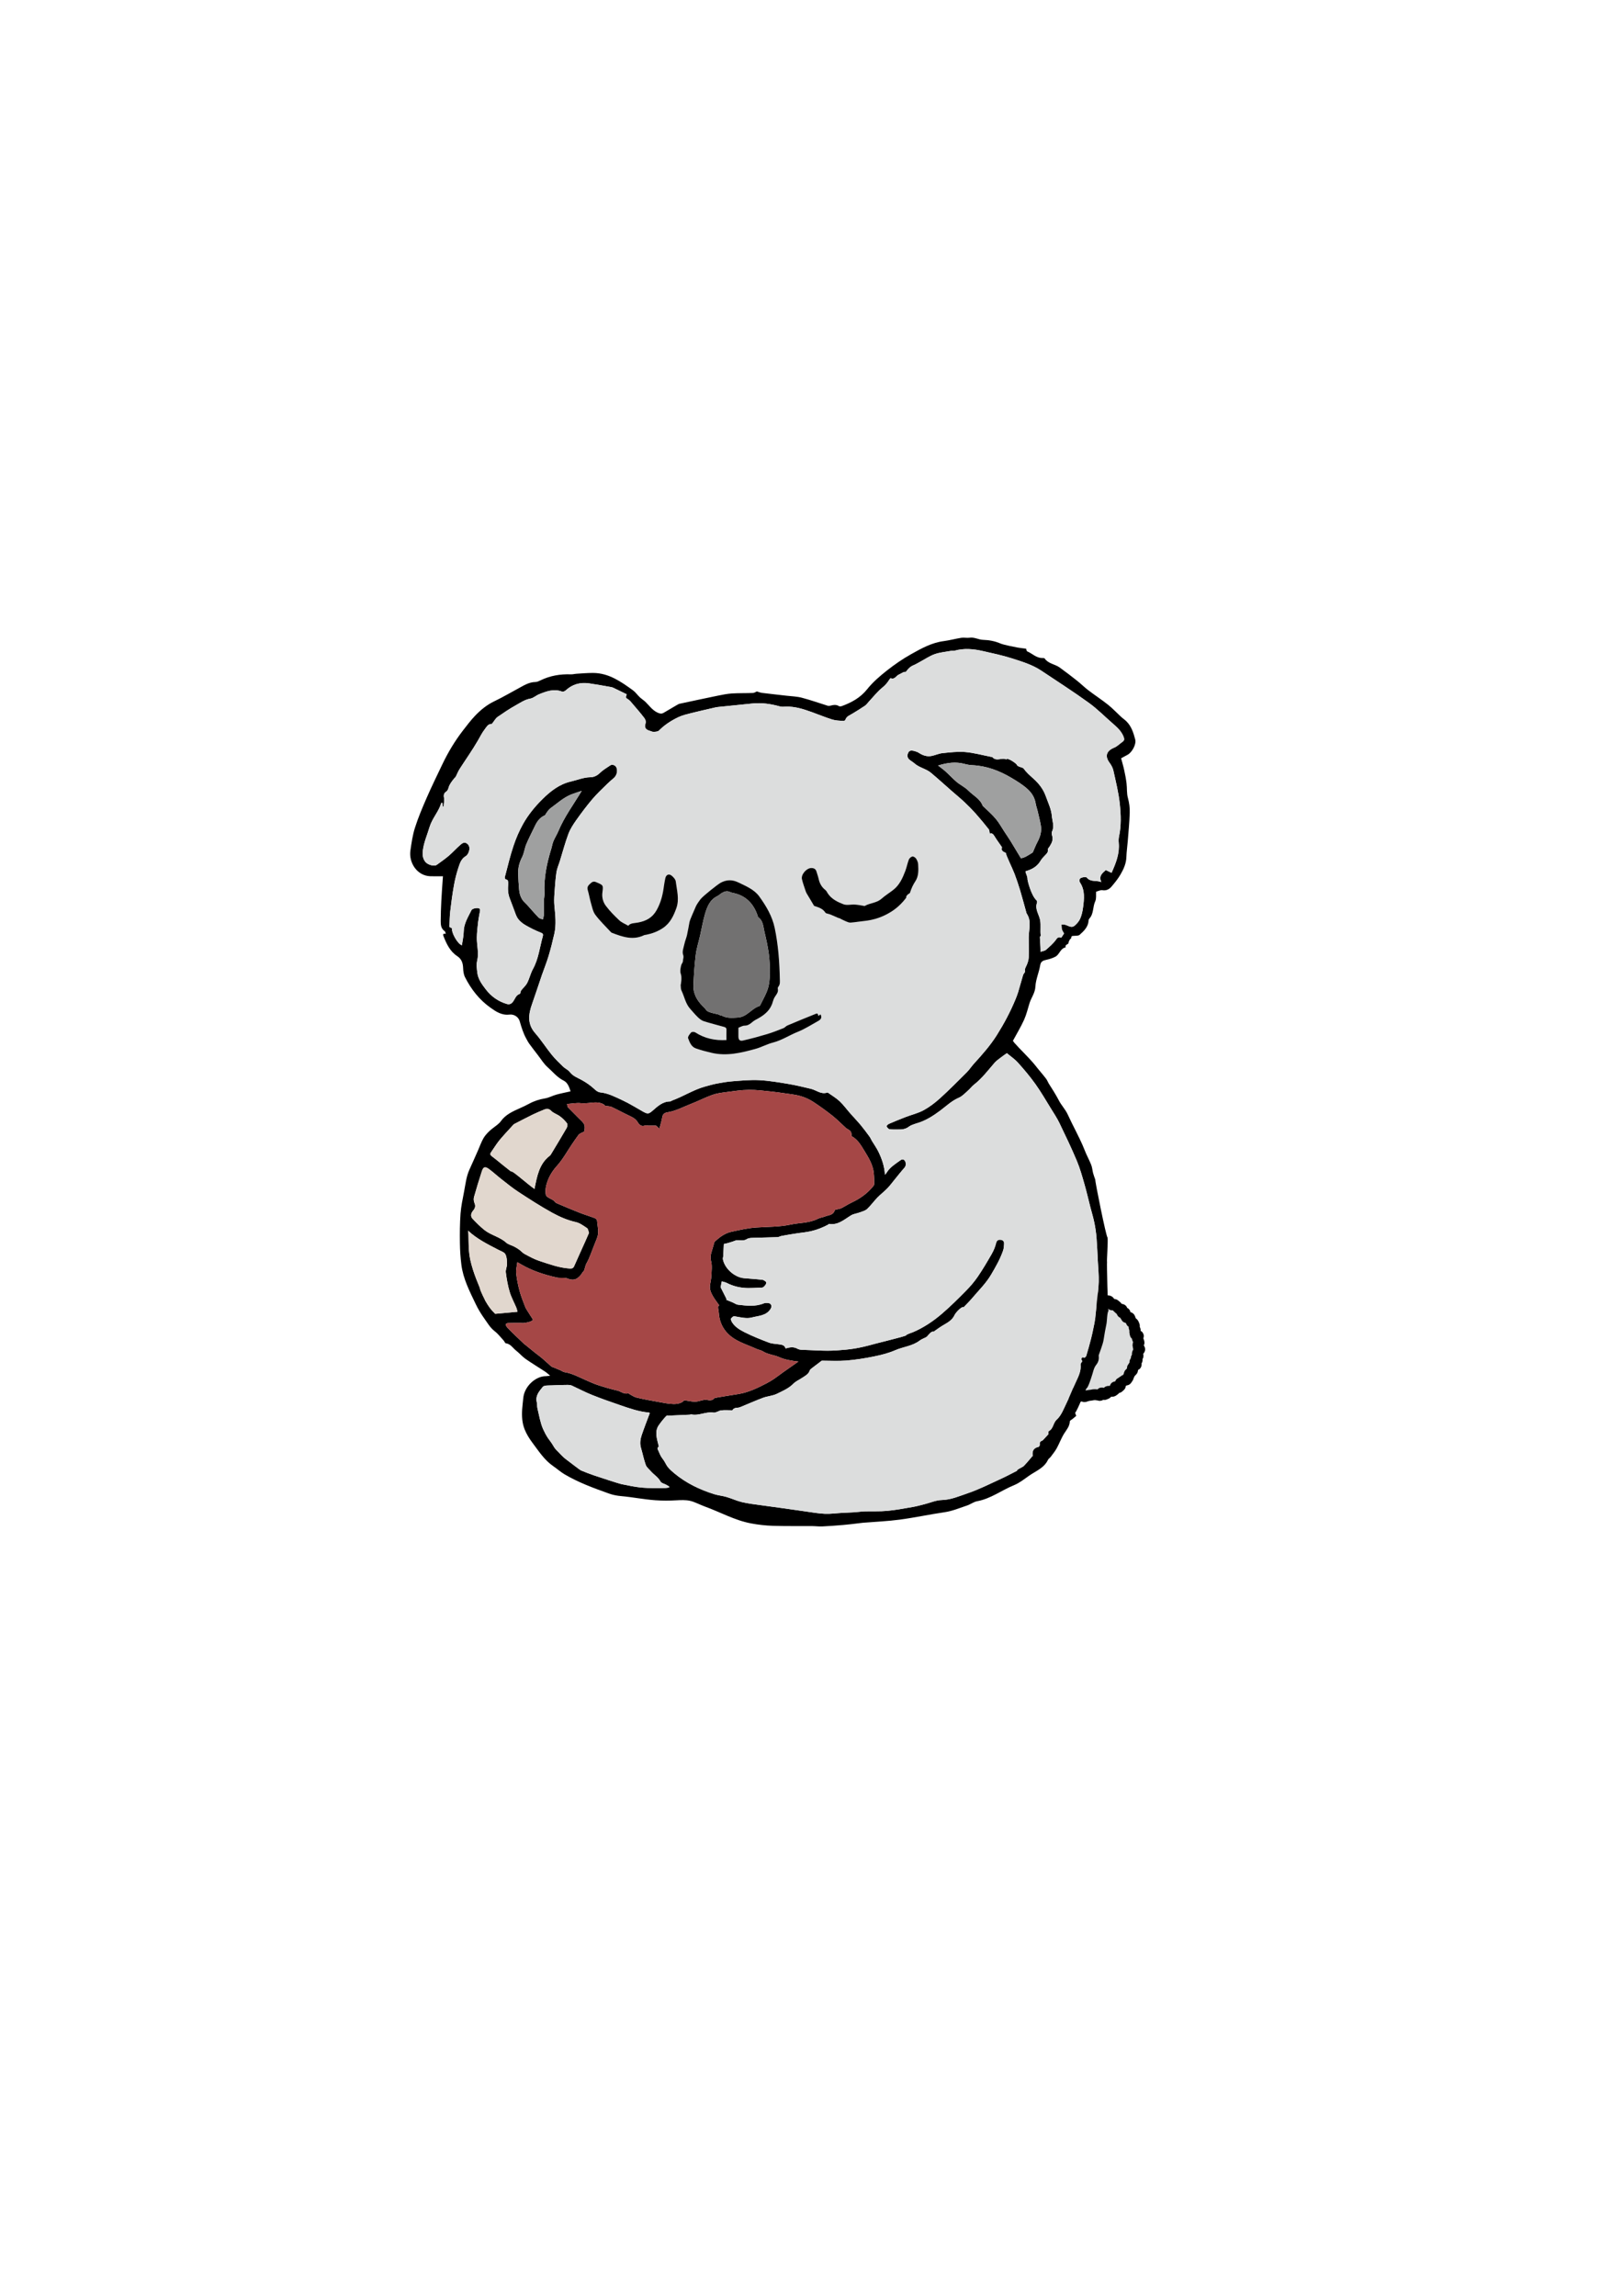 <?xml version="1.0" encoding="utf-8"?>
<!-- Generator: Adobe Illustrator 24.1.0, SVG Export Plug-In . SVG Version: 6.00 Build 0)  -->
<svg version="1.1" id="圖層_1" xmlns="http://www.w3.org/2000/svg" xmlns:xlink="http://www.w3.org/1999/xlink" x="0px" y="0px"
	 viewBox="0 0 595.28 841.89" style="enable-background:new 0 0 595.28 841.89;" xml:space="preserve">
<style type="text/css">
	.st0{fill:#DCDDDD;}
	.st1{fill:none;stroke:#000000;stroke-width:4;stroke-miterlimit:10;}
	.st2{fill:#E1D7CE;}
	.st3{fill:#9FA0A0;}
	.st4{fill:#A54746;}
	.st5{fill:#727171;}
</style>
<g>
	<path class="st0" d="M417.51,493.98c0,0.27,0.51,0.56,0.5,0.83c-0.01,0.27-0.53,0.52-0.56,0.78c-0.02,0.27-0.25,0.51-0.28,0.78
		c-0.04,0.27,0.28,0.59,0.24,0.86c-0.05,0.27-0.56,0.43-0.62,0.69c-0.06,0.26,0.34,0.64,0.27,0.9c-0.07,0.26-0.7,0.35-0.78,0.6
		c-0.08,0.26,0.54,0.77,0.44,1.02c-0.1,0.25-0.82,0.25-0.92,0.5c-0.11,0.25-0.32,0.43-0.43,0.67c-0.12,0.24,0.14,0.67,0.01,0.91
		c-0.13,0.24-0.41,0.38-0.55,0.61c-0.14,0.23-0.41,0.37-0.56,0.59c-0.15,0.22-0.1,0.58-0.26,0.8c-0.16,0.22-0.15,0.57-0.32,0.78
		c-0.17,0.21-0.29,0.47-0.47,0.68c-0.18,0.2-0.74,0.05-0.93,0.24c-0.19,0.19-0.43,0.31-0.63,0.5c-0.2,0.18-0.48,0.24-0.69,0.42
		c-0.2,0.17,0.1,0.96-0.12,1.13c-0.21,0.17-0.41,0.38-0.63,0.54c-0.22,0.16-0.9-0.37-1.13-0.22c-0.23,0.15-0.04,0.96-0.27,1.1
		c-0.23,0.14-0.45,0.34-0.68,0.47c-0.24,0.13-0.65-0.08-0.9,0.03c-0.24,0.11-0.6-0.04-0.85,0.07c-0.25,0.1-0.3,0.72-0.55,0.81
		c-0.25,0.09-0.51,0.23-0.77,0.31c-0.26,0.08-0.74-0.63-1-0.56c-0.26,0.07-0.35,0.82-0.61,0.88c-0.26,0.06-0.6-0.22-0.86-0.17
		c-0.26,0.05-0.56-0.14-0.83-0.1c-0.27,0.03-0.52,0.02-0.79,0.04c-0.27,0.02-0.52,0.15-0.79,0.16c-0.27,0.01-0.53,0.08-0.8,0.08
		s-0.54,0.2-0.81,0.19c-0.27-0.01-0.57,0.3-0.84,0.27c-0.27-0.02-0.47-0.68-0.74-0.72c-0.27-0.04-0.64,0.61-0.91,0.57
		c-0.27-0.05-0.43-0.62-0.69-0.68c-0.26-0.06-0.56,0.03-0.82-0.04c-0.26-0.07-0.49-0.24-0.75-0.32c-0.26-0.08-0.62,0.13-0.87,0.04
		c-0.25-0.09-0.5-0.23-0.75-0.33c-0.25-0.1-0.25-0.76-0.49-0.88c-0.24-0.12-0.42-0.32-0.66-0.44c-0.24-0.13-0.54-0.1-0.77-0.23
		c-0.23-0.14-0.79,0.26-1.02,0.11c-0.23-0.15-0.42-0.37-0.64-0.52c-0.22-0.16-0.22-0.61-0.44-0.77c-0.21-0.17-0.8,0.12-1.01-0.06
		c-0.2-0.18-0.21-0.59-0.41-0.78c-0.2-0.18,0.06-0.82-0.13-1.01c-0.19-0.19-0.94,0.14-1.12-0.06c-0.18-0.2,0.11-0.8-0.06-1.01
		c-0.17-0.21-0.6-0.21-0.76-0.43c-0.16-0.22-0.27-0.47-0.42-0.7c-0.15-0.22-0.27-0.47-0.41-0.7c-0.14-0.23-0.08-0.57-0.21-0.81
		c-0.13-0.24-0.83-0.18-0.95-0.42c-0.12-0.24-0.23-0.51-0.34-0.75c-0.11-0.25,0.49-0.78,0.4-1.04c-0.1-0.25-0.95-0.23-1.03-0.49
		c-0.08-0.25,0.61-0.75,0.53-1.01c-0.07-0.26-0.45-0.43-0.52-0.69c-0.06-0.26-0.49-0.45-0.54-0.72c-0.05-0.26,0.64-0.65,0.61-0.91
		c-0.04-0.27-0.7-0.46-0.72-0.73c-0.02-0.27-0.07-0.54-0.08-0.82c-0.01-0.27,0.12-0.55,0.12-0.82c0-0.27,0.39-0.53,0.4-0.8
		c0.01-0.27-0.71-0.59-0.69-0.86c0.02-0.27,0.37-0.52,0.41-0.78c0.04-0.27,0.53-0.46,0.58-0.72c0.05-0.27-0.21-0.59-0.15-0.85
		c0.06-0.26-0.04-0.57,0.03-0.83c0.07-0.26,0.15-0.53,0.24-0.78c0.08-0.26,0.56-0.37,0.65-0.62c0.1-0.25,0.31-0.44,0.42-0.69
		c0.11-0.25-0.15-0.66-0.03-0.9c0.12-0.24,0.67-0.25,0.8-0.49c0.13-0.24,0.21-0.48,0.35-0.71c0.14-0.23,0.32-0.41,0.47-0.64
		c0.15-0.22,0.15-0.54,0.31-0.75c0.16-0.22-0.01-0.69,0.16-0.9c0.17-0.21,0.13-0.62,0.31-0.82c0.18-0.2,1.02,0.21,1.2,0.02
		c0.19-0.19-0.24-1.01-0.04-1.2c0.2-0.18,0.88,0.17,1.09,0c0.2-0.17,0.52-0.19,0.73-0.36c0.21-0.17,0.28-0.51,0.49-0.66
		c0.22-0.16,0.36-0.42,0.59-0.57c0.23-0.15,0.18-0.75,0.41-0.89c0.23-0.14,0.58-0.1,0.82-0.23c0.24-0.13,0.74,0.27,0.98,0.16
		c0.24-0.11,0.44-0.31,0.69-0.42c0.25-0.1,0.56,0,0.82-0.1c0.25-0.09,0.27-0.87,0.53-0.95c0.26-0.08,0.74,0.61,1,0.54
		c0.26-0.07,0.34-0.87,0.6-0.93c0.26-0.06,0.62,0.36,0.89,0.31c0.26-0.05,0.46-0.53,0.73-0.57c0.27-0.03,0.54-0.16,0.81-0.18
		c0.27-0.02,0.57,0.34,0.84,0.33c0.27-0.01,0.54-0.31,0.81-0.31s0.56-0.07,0.82-0.06c0.27,0.01,0.48,0.85,0.75,0.87
		c0.27,0.02,0.54-0.11,0.8-0.08c0.27,0.04,0.57-0.18,0.83-0.13c0.27,0.05,0.56-0.04,0.82,0.01c0.26,0.06,0.46,0.39,0.72,0.46
		c0.26,0.07,0.67-0.36,0.93-0.28c0.26,0.08,0.48,0.3,0.73,0.4c0.25,0.09,0.62-0.07,0.87,0.04c0.25,0.1,0.37,0.53,0.61,0.65
		c0.24,0.12,0.29,0.63,0.52,0.75c0.24,0.13,0.74-0.23,0.98-0.09c0.23,0.14,0.42,0.36,0.65,0.51c0.23,0.15,0.34,0.47,0.56,0.62
		c0.22,0.16,0.39,0.37,0.6,0.54c0.21,0.17,0.72-0.02,0.92,0.16c0.2,0.18-0.12,0.94,0.07,1.13c0.2,0.18,0.85-0.1,1.04,0.09
		c0.19,0.19-0.07,0.8,0.11,1c0.18,0.2,0.25,0.47,0.42,0.68c0.17,0.21,1.04-0.13,1.2,0.09c0.16,0.22,0.18,0.55,0.33,0.78
		c0.15,0.22,0.14,0.56,0.28,0.79c0.14,0.23,0.61,0.28,0.74,0.52c0.13,0.24,0.22,0.51,0.34,0.75c0.12,0.24-0.15,0.67-0.04,0.92
		c0.11,0.25,0.26,0.47,0.36,0.72c0.1,0.25-0.21,0.64-0.13,0.89c0.08,0.25,0.13,0.5,0.2,0.76c0.07,0.26,1.03,0.29,1.09,0.55
		c0.06,0.26-0.39,0.64-0.34,0.91c0.05,0.26,0.31,0.5,0.35,0.76c0.04,0.27,0.23,0.53,0.25,0.8c0.02,0.27-0.4,0.57-0.39,0.84
		C417.41,493.45,417.51,493.71,417.51,493.98z"/>
	<path class="st1" d="M417.51,493.98c0,0.27,0.51,0.56,0.5,0.83c-0.01,0.27-0.53,0.52-0.56,0.78c-0.02,0.27-0.25,0.51-0.28,0.78
		c-0.04,0.27,0.28,0.59,0.24,0.86c-0.05,0.27-0.56,0.43-0.62,0.69c-0.06,0.26,0.34,0.64,0.27,0.9c-0.07,0.26-0.7,0.35-0.78,0.6
		c-0.08,0.26,0.54,0.77,0.44,1.02c-0.1,0.25-0.82,0.25-0.92,0.5c-0.11,0.25-0.32,0.43-0.43,0.67c-0.12,0.24,0.14,0.67,0.01,0.91
		c-0.13,0.24-0.41,0.38-0.55,0.61c-0.14,0.23-0.41,0.37-0.56,0.59c-0.15,0.22-0.1,0.58-0.26,0.8c-0.16,0.22-0.15,0.57-0.32,0.78
		c-0.17,0.21-0.29,0.47-0.47,0.68c-0.18,0.2-0.74,0.05-0.93,0.24c-0.19,0.19-0.43,0.31-0.63,0.5c-0.2,0.18-0.48,0.24-0.69,0.42
		c-0.2,0.17,0.1,0.96-0.12,1.13c-0.21,0.17-0.41,0.38-0.63,0.54c-0.22,0.16-0.9-0.37-1.13-0.22c-0.23,0.15-0.04,0.96-0.27,1.1
		c-0.23,0.14-0.45,0.34-0.68,0.47c-0.24,0.13-0.65-0.08-0.9,0.03c-0.24,0.11-0.6-0.04-0.85,0.07c-0.25,0.1-0.3,0.72-0.55,0.81
		c-0.25,0.09-0.51,0.23-0.77,0.31c-0.26,0.08-0.74-0.63-1-0.56c-0.26,0.07-0.35,0.82-0.61,0.88c-0.26,0.06-0.6-0.22-0.86-0.17
		c-0.26,0.05-0.56-0.14-0.83-0.1c-0.27,0.03-0.52,0.02-0.79,0.04c-0.27,0.02-0.52,0.15-0.79,0.16c-0.27,0.01-0.53,0.08-0.8,0.08
		s-0.54,0.2-0.81,0.19c-0.27-0.01-0.57,0.3-0.84,0.27c-0.27-0.02-0.47-0.68-0.74-0.72c-0.27-0.04-0.64,0.61-0.91,0.57
		c-0.27-0.05-0.43-0.62-0.69-0.68c-0.26-0.06-0.56,0.03-0.82-0.04c-0.26-0.07-0.49-0.24-0.75-0.32c-0.26-0.08-0.62,0.13-0.87,0.04
		c-0.25-0.09-0.5-0.23-0.75-0.33c-0.25-0.1-0.25-0.76-0.49-0.88c-0.24-0.12-0.42-0.32-0.66-0.44c-0.24-0.13-0.54-0.1-0.77-0.23
		c-0.23-0.14-0.79,0.26-1.02,0.11c-0.23-0.15-0.42-0.37-0.64-0.52c-0.22-0.16-0.22-0.61-0.44-0.77c-0.21-0.17-0.8,0.12-1.01-0.06
		c-0.2-0.18-0.21-0.59-0.41-0.78c-0.2-0.18,0.06-0.82-0.13-1.01c-0.19-0.19-0.94,0.14-1.12-0.06c-0.18-0.2,0.11-0.8-0.06-1.01
		c-0.17-0.21-0.6-0.21-0.76-0.43c-0.16-0.22-0.27-0.47-0.42-0.7c-0.15-0.22-0.27-0.47-0.41-0.7c-0.14-0.23-0.08-0.57-0.21-0.81
		c-0.13-0.24-0.83-0.18-0.95-0.42c-0.12-0.24-0.23-0.51-0.34-0.75c-0.11-0.25,0.49-0.78,0.4-1.04c-0.1-0.25-0.95-0.23-1.03-0.49
		c-0.08-0.25,0.61-0.75,0.53-1.01c-0.07-0.26-0.45-0.43-0.52-0.69c-0.06-0.26-0.49-0.45-0.54-0.72c-0.05-0.26,0.64-0.65,0.61-0.91
		c-0.04-0.27-0.7-0.46-0.72-0.73c-0.02-0.27-0.07-0.54-0.08-0.82c-0.01-0.27,0.12-0.55,0.12-0.82c0-0.27,0.39-0.53,0.4-0.8
		c0.01-0.27-0.71-0.59-0.69-0.86c0.02-0.27,0.37-0.52,0.41-0.78c0.04-0.27,0.53-0.46,0.58-0.72c0.05-0.27-0.21-0.59-0.15-0.85
		c0.06-0.26-0.04-0.57,0.03-0.83c0.07-0.26,0.15-0.53,0.24-0.78c0.08-0.26,0.56-0.37,0.65-0.62c0.1-0.25,0.31-0.44,0.42-0.69
		c0.11-0.25-0.15-0.66-0.03-0.9c0.12-0.24,0.67-0.25,0.8-0.49c0.13-0.24,0.21-0.48,0.35-0.71c0.14-0.23,0.32-0.41,0.47-0.64
		c0.15-0.22,0.15-0.54,0.31-0.75c0.16-0.22-0.01-0.69,0.16-0.9c0.17-0.21,0.13-0.62,0.31-0.82c0.18-0.2,1.02,0.21,1.2,0.02
		c0.19-0.19-0.24-1.01-0.04-1.2c0.2-0.18,0.88,0.17,1.09,0c0.2-0.17,0.52-0.19,0.73-0.36c0.21-0.17,0.28-0.51,0.49-0.66
		c0.22-0.16,0.36-0.42,0.59-0.57c0.23-0.15,0.18-0.75,0.41-0.89c0.23-0.14,0.58-0.1,0.82-0.23c0.24-0.13,0.74,0.27,0.98,0.16
		c0.24-0.11,0.44-0.31,0.69-0.42c0.25-0.1,0.56,0,0.82-0.1c0.25-0.09,0.27-0.87,0.53-0.95c0.26-0.08,0.74,0.61,1,0.54
		c0.26-0.07,0.34-0.87,0.6-0.93c0.26-0.06,0.62,0.36,0.89,0.31c0.26-0.05,0.46-0.53,0.73-0.57c0.27-0.03,0.54-0.16,0.81-0.18
		c0.27-0.02,0.57,0.34,0.84,0.33c0.27-0.01,0.54-0.31,0.81-0.31s0.56-0.07,0.82-0.06c0.27,0.01,0.48,0.85,0.75,0.87
		c0.27,0.02,0.54-0.11,0.8-0.08c0.27,0.04,0.57-0.18,0.83-0.13c0.27,0.05,0.56-0.04,0.82,0.01c0.26,0.06,0.46,0.39,0.72,0.46
		c0.26,0.07,0.67-0.36,0.93-0.28c0.26,0.08,0.48,0.3,0.73,0.4c0.25,0.09,0.62-0.07,0.87,0.04c0.25,0.1,0.37,0.53,0.61,0.65
		c0.24,0.12,0.29,0.63,0.52,0.75c0.24,0.13,0.74-0.23,0.98-0.09c0.23,0.14,0.42,0.36,0.65,0.51c0.23,0.15,0.34,0.47,0.56,0.62
		c0.22,0.16,0.39,0.37,0.6,0.54c0.21,0.17,0.72-0.02,0.92,0.16c0.2,0.18-0.12,0.94,0.07,1.13c0.2,0.18,0.85-0.1,1.04,0.09
		c0.19,0.19-0.07,0.8,0.11,1c0.18,0.2,0.25,0.47,0.42,0.68c0.17,0.21,1.04-0.13,1.2,0.09c0.16,0.22,0.18,0.55,0.33,0.78
		c0.15,0.22,0.14,0.56,0.28,0.79c0.14,0.23,0.61,0.28,0.74,0.52c0.13,0.24,0.22,0.51,0.34,0.75c0.12,0.24-0.15,0.67-0.04,0.92
		c0.11,0.25,0.26,0.47,0.36,0.72c0.1,0.25-0.21,0.64-0.13,0.89c0.08,0.25,0.13,0.5,0.2,0.76c0.07,0.26,1.03,0.29,1.09,0.55
		c0.06,0.26-0.39,0.64-0.34,0.91c0.05,0.26,0.31,0.5,0.35,0.76c0.04,0.27,0.23,0.53,0.25,0.8c0.02,0.27-0.4,0.57-0.39,0.84
		C417.41,493.45,417.51,493.71,417.51,493.98z"/>
</g>
<path d="M416.37,271.17c-0.64-2.43-1.39-4.86-3.27-6.69c-0.61-0.6-1.34-1.08-1.97-1.67c-1.58-1.45-3.04-3.03-4.71-4.36
	c-2.32-1.85-4.82-3.47-7.18-5.27c-1.46-1.11-2.78-2.42-4.22-3.57c-2.09-1.65-4.2-3.28-6.37-4.84c-1.74-1.25-4.18-1.36-5.51-3.32
	c-0.12-0.17-0.58-0.14-0.88-0.14c-2.18-0.01-3.64-1.66-5.48-2.43c-0.27-0.12-0.33-0.74-0.44-1c-1.12-0.14-2.19-0.25-3.25-0.44
	c-0.33-0.07-4.76-0.88-6.14-1.46c-2.07-0.89-4.2-1.28-6.38-1.34c-1.7-0.05-3.19-1.05-4.94-0.78c-0.99,0.15-2.04-0.12-3.03,0.03
	c-2.17,0.34-4.31,0.93-6.49,1.22c-4.39,0.57-8.18,2.68-11.92,4.78c-3.13,1.75-6.12,3.82-8.94,6.04c-2.58,2.04-5.15,4.24-7.18,6.8
	c-2.5,3.14-5.71,4.88-9.3,6.2c-0.32,0.11-0.8,0.18-1.04,0.03c-1.12-0.73-2.22-0.41-3.35-0.14c-0.23,0.06-0.5,0.07-0.71,0.01
	c-3.19-0.99-6.34-2.11-9.56-2.96c-1.84-0.48-3.8-0.53-5.7-0.75c-2.97-0.35-5.94-0.66-8.9-1.03c-0.65-0.08-1.28-0.35-1.9-0.53
	c-0.47,0.19-0.96,0.54-1.47,0.56c-2.58,0.1-5.16,0.02-7.73,0.18c-1.74,0.12-3.46,0.47-5.17,0.82c-4.68,0.96-9.34,1.96-14.01,2.96
	c-0.33,0.08-0.65,0.29-0.96,0.46c-1.63,0.95-3.25,1.91-4.87,2.86c-0.78,0.45-1.46,0.29-2.28-0.1c-1.88-0.89-2.99-2.56-4.41-3.93
	c-0.64-0.61-1.42-1.09-2.07-1.7c-0.88-0.84-1.6-1.89-2.57-2.59c-4.34-3.12-8.73-6.23-14.4-6.3c-2.05-0.03-4.11,0.17-6.17,0.29
	c-0.71,0.04-1.42,0.25-2.12,0.22c-3.89-0.14-7.62,0.48-11.15,2.21c-0.59,0.29-1.24,0.59-1.87,0.6c-2.37,0.04-4.26,1.28-6.22,2.34
	c-2.92,1.56-5.77,3.26-8.75,4.68c-2.77,1.31-5.07,3.19-7.14,5.35c-1.6,1.69-3.02,3.56-4.45,5.41c-2.99,3.88-5.5,8.07-7.6,12.49
	c-1.93,4.05-3.91,8.08-5.7,12.19c-1.57,3.59-3.1,7.21-4.29,10.94c-0.87,2.69-1.27,5.54-1.68,8.36c-0.66,4.57,2.49,9.29,7.26,9.46
	c1.55,0.06,3.1,0.01,4.67,0.01c-0.21,3.05-0.45,6.08-0.6,9.12c-0.13,2.44-0.2,4.89-0.22,7.33c-0.01,1.39,0.12,2.77,1.46,3.68
	c0.23,0.15,0.26,0.61,0.4,0.99c-0.88-0.17-1.15,0.06-0.84,0.85c1.11,2.82,2.38,5.56,5,7.29c1.65,1.09,2.12,2.53,2.2,4.36
	c0.04,1.15,0.19,2.4,0.7,3.4c2.23,4.42,5.24,8.27,9.29,11.15c2.02,1.45,4.18,2.9,6.98,2.56c1.83-0.22,3.36,0.97,3.78,2.42
	c0.64,2.2,1.28,4.36,2.39,6.36c0.36,0.65,0.69,1.32,1.13,1.92c1.03,1.42,2.11,2.81,3.18,4.2c1.15,1.48,2.14,3.15,3.52,4.37
	c1.92,1.7,3.52,3.77,5.94,4.96c1.43,0.71,2.02,2.38,2.49,3.92c-1.84,0.42-3.55,0.74-5.21,1.2c-1.4,0.39-2.73,1.15-4.14,1.38
	c-2.1,0.34-4.05,0.97-5.9,1.99c-1.07,0.59-2.19,1.1-3.31,1.6c-2.63,1.18-5.27,2.33-7.03,4.81c-0.34,0.49-0.82,0.91-1.29,1.29
	c-0.94,0.78-1.98,1.44-2.86,2.28c-0.84,0.81-1.67,1.69-2.23,2.69c-0.78,1.38-1.31,2.9-1.95,4.36c-1.04,2.34-2.06,4.69-3.13,7.02
	c-1.21,2.63-1.48,5.48-2.02,8.26c-0.51,2.65-1.08,5.31-1.28,8c-0.26,3.59-0.28,7.2-0.23,10.81c0.03,2.63,0.21,5.28,0.54,7.9
	c0.66,5.19,3.05,9.79,5.26,14.42c0.87,1.82,1.94,3.58,3.11,5.23c1.18,1.64,2.17,3.43,3.86,4.73c1.23,0.95,2.2,2.25,3.28,3.41
	c0.29,0.32,0.49,0.96,0.79,1c1.78,0.24,2.59,1.77,3.82,2.73c1.2,0.93,2.19,2.14,3.43,3.01c2.33,1.63,4.77,3.08,7.14,4.64
	c0.6,0.39,1.13,0.91,1.88,1.52c-0.75,0.08-1.2,0.17-1.65,0.17c-3.57-0.01-7.87,3.62-8.23,8.14c-0.11,1.32-0.31,2.63-0.39,3.94
	c-0.17,2.55-0.04,5.11,0.92,7.47c0.69,1.72,1.71,3.36,2.83,4.85c2.31,3.07,4.39,6.37,7.67,8.61c1.38,0.94,2.63,2.09,4.07,2.94
	c5.15,3.05,10.76,5.1,16.38,7.1c1.42,0.51,2.95,0.8,4.45,0.93c4.2,0.37,8.34,1.22,12.56,1.52c2.6,0.18,5.13,0.17,7.71,0.02
	c1.66-0.09,3.39-0.17,4.99,0.19c1.84,0.43,3.55,1.41,5.35,2.06c5.69,2.05,11.02,5.1,17.03,6.22c2.63,0.49,5.32,0.8,8,0.88
	c4.81,0.15,9.62,0.07,14.43,0.1c1.21,0.01,2.42,0.18,3.61,0.13c2.6-0.13,5.18-0.32,7.77-0.54c1.71-0.14,3.42-0.36,5.12-0.56
	c0.71-0.08,1.41-0.19,2.11-0.25c4.51-0.37,9.04-0.55,13.52-1.15c5.48-0.73,10.91-1.92,16.38-2.71c2.91-0.42,5.55-1.57,8.28-2.47
	c1.27-0.42,2.42-1.34,3.7-1.57c4.97-0.91,8.96-4.02,13.5-5.87c1.98-0.81,3.75-2.21,5.53-3.47c2.47-1.74,5.53-2.81,6.95-5.85
	c0.18-0.39,0.65-0.64,0.93-1c0.77-1.05,1.62-2.06,2.25-3.19c1.01-1.84,1.72-3.85,2.85-5.6c0.89-1.36,1.92-2.56,1.97-4.3
	c0.01-0.29,0.6-0.56,0.93-0.83c0.48-0.41,0.98-0.81,1.42-1.18c-0.19-0.55-0.34-0.97-0.4-1.12c1.14-1.38,3.8-8.73,4.2-8.99
	c0.65-0.4,1.73-4,1.81-4.21c0.54-1.47,0.75-3.2,1.68-4.35c0.92-1.15,1.1-2.16,0.95-3.45c-0.03-0.27,1.59-4.1,1.82-5.91
	c0.16-1.22,0.77-4.57,1.01-5.62c0.24-1.04,0.22-4.29,0.77-4.86l0.02,0.02c-0.32-0.65-0.67-17.76-0.56-17.87
	c-0.15-0.47,0.43-7.8,0.18-9.07c-0.47,0-4.68-20.99-4.49-21.19c-0.32-0.94-0.61-1.66-0.8-2.4c-0.26-1-0.32-2.07-0.69-3.02
	c-0.74-1.86-1.73-3.61-2.44-5.48c-0.86-2.29-2.83-6.18-3.13-6.78c-1.04-2.08-2.1-4.13-3.06-6.25c-0.85-1.86-2.38-3.4-3.3-5.24
	c-0.73-1.47-3.03-5.18-3.38-5.66c-0.5-0.68-0.75-1.55-1.26-2.21c-1.33-1.73-2.79-3.35-4.12-5.08c-0.63-0.83-3.57-3.96-4.09-4.46
	c-1.15-1.12-2.23-2.33-3.32-3.51c-0.27-0.29-0.48-0.64-0.62-0.84c1.42-2.63,2.9-5.07,4.07-7.65c0.87-1.92,1.37-4.02,1.99-6.06
	c0.63-2.09,2.08-3.79,2.19-6.21c0.13-2.6,1.31-5.12,1.74-7.73c0.24-1.47,1.03-1.76,2.2-2.03c1.18-0.26,2.37-0.61,3.42-1.18
	c1.5-0.8,1.76-3.05,3.75-3.39c-0.36-1.08,0.75-0.97,1-1.51c0.06-0.52,0.27-0.96,0.52-1.37c0.15-0.23,0.54-0.42,0.53-0.61
	c-0.04-0.85,0.53-0.68,1.02-0.74c0.69-0.07,1.59,0.02,2.03-0.37c1.61-1.43,3.2-2.95,3.3-5.35c0.01-0.22,0.14-0.47,0.29-0.63
	c1.64-1.79,1.18-4.28,2.14-6.33c0.47-1,0.24-2.33,0.32-3.51c0.75-0.2,1.56-0.66,2.29-0.55c1.46,0.24,2.53-0.35,3.36-1.32
	c1.21-1.42,2.41-2.9,3.34-4.52c1.11-1.92,2.04-3.96,2.11-6.29c0.06-1.93,0.35-3.85,0.5-5.77c0.27-3.49,0.62-6.98,0.73-10.48
	c0.07-1.84-0.18-3.67-0.68-5.5c-0.46-1.68-0.27-3.53-0.49-5.3c-0.19-1.6-0.49-3.19-0.84-4.76c-0.31-1.47-0.75-2.92-1.15-4.44
	c0.85-0.46,1.61-0.87,2.37-1.28C415.21,275.9,416.84,272.94,416.37,271.17z M180.14,422.49c0.87-1.21,1.63-2.49,2.52-3.67
	c0.74-0.99,1.58-1.91,2.4-2.84c1.03-1.16,2.09-2.29,3.14-3.44c0.14-0.14,0.29-0.29,0.46-0.38c2.23-1.15,4.45-2.32,6.71-3.42
	c1.42-0.69,2.88-1.31,4.34-1.89c0.88-0.35,1.61-0.35,2.44,0.5c0.88,0.89,2.26,1.28,3.28,2.05c0.96,0.73,1.85,1.61,2.57,2.57
	c0.25,0.34,0.09,1.22-0.17,1.68c-1.83,3.17-3.73,6.3-5.62,9.44c-0.16,0.26-0.32,0.54-0.55,0.72c-3.92,3-4.66,7.45-5.63,12.19
	c-2.64-1.87-8.04-6.69-8.39-6.39c-0.09-0.03-0.26-0.04-0.37-0.13c-0.95-0.74-1.9-1.49-2.84-2.25c-1.27-1.01-2.49-2.07-3.79-3.03
	C179.98,423.71,179.54,423.33,180.14,422.49z M173.55,443.92c0.72-0.85,0.97-1.67,0.47-2.78c-0.28-0.64-0.35-1.52-0.16-2.19
	c0.88-3.13,1.84-6.24,2.84-9.34c0.58-1.79,1.2-1.99,2.77-0.82c1.51,1.12,2.88,2.41,4.36,3.56c2.08,1.62,4.12,3.31,6.32,4.74
	c4.08,2.66,8.18,5.32,12.45,7.67c2.69,1.47,5.53,2.71,8.6,3.4c1.48,0.32,2.83,1.36,4.13,2.22c0.39,0.26,0.44,1.03,0.7,1.73
	c-0.43,1.01-0.86,2.01-1.31,3c-1.37,3.05-2.76,6.09-4.11,9.16c-0.37,0.85-0.85,0.96-1.78,0.9c-3.85-0.27-7.42-1.6-11.02-2.78
	c-1.87-0.61-3.63-1.6-5.38-2.53c-0.74-0.39-1.3-1.09-1.99-1.59c-0.6-0.43-1.24-0.82-1.9-1.16c-0.95-0.49-2.11-0.72-2.87-1.41
	c-2.38-2.16-5.65-2.73-8.08-4.71c-1.52-1.24-2.94-2.63-4.27-4.07C172.43,445.96,172.77,444.85,173.55,443.92z M181.63,481.79
	c-1.67-1.58-2.48-2.8-3.68-4.87c0.07-0.08-1.66-3.06-2-4.72c-0.08-0.38-2.37-5.2-3.49-10.34c-0.92-4.22-0.38-9.54-0.83-10.6
	c3.32,3.1,7.27,5.04,11.18,7.07c0.9,0.47,2.1,0.83,2.53,1.59c0.55,1,0.61,2.35,0.63,3.56c0.01,1.04-0.58,2.12-0.45,3.13
	c0.31,2.4,0.72,4.81,1.41,7.12c0.6,2.01,1.64,3.89,2.46,5.83c0.15,0.36,0.22,0.76,0.43,1.48
	C187.04,481.29,184.45,481.53,181.63,481.79z M197.84,497.29c-1.78-1.33-3.47-2.77-5.2-4.16c-0.08-0.06-0.19-0.09-0.26-0.16
	c-2.09-2.02-4.25-3.97-6.24-6.08c-0.79-0.84-0.93-1.71,0.31-1.71c1.83-0.02,3.66-0.09,5.49,0c0.41,0.01,3.52-0.47,3.52-1.31
	c-0.07-0.13-2.59-4-2.72-4.34c-0.77-2.02-1.6-4.04-2.17-6.12c-0.58-2.14-1.01-4.35-1.25-6.55c-0.13-1.25,0.26-2.55,0.43-4
	c0.68,0.39,1.07,0.61,1.45,0.83c4.07,2.37,8.49,3.78,13.04,4.8c0.72,0.16,1.5,0.07,2.26,0.12c0.49,0.03,1.02-0.01,1.47,0.17
	c2.2,0.87,3.44,0.62,4.98-1.15c0.39-0.45,0.63-1.07,1.08-1.44c0.39-0.33,0.57-1.98,1.05-2.84c0.58-1.02,1.06-2.09,1.48-3.18
	c0.52-1.34,1.83-4.77,2.36-6.02c0.95-2.22,0.22-4.42,0.05-6.62c-0.02-0.32-0.54-0.74-0.92-0.88c-1.84-0.69-3.73-1.25-5.56-1.97
	c-2.83-1.11-5.63-2.3-8.42-3.5c-0.39-0.17-0.62-0.66-0.98-0.92c-0.98-0.69-2.67-1.19-2.86-2.05c-0.34-1.49-0.03-3.27,0.49-4.77
	c0.74-2.18,1.93-4.1,3.55-5.9c2.19-2.43,3.77-5.38,5.63-8.11c0.74-1.09,1.49-2.17,2.27-3.23c0.2-0.27,0.53-0.46,0.83-0.64
	c0.44-0.27,1.23-0.43,1.31-0.76c0.17-0.8,0.27-1.79-0.06-2.49c-0.41-0.86-1.26-1.52-1.96-2.23c-1.32-1.35-2.67-2.66-3.98-4.01
	c-0.18-0.19-0.16-0.57-0.33-1.23c1.79-0.13,3.49-0.49,5.13-0.3c1.76,0.21,3.4-0.22,5.1-0.26c1.6-0.03,3.05,0.32,3.8,1.25
	c1.02,0.16,1.74,0.12,2.31,0.39c2.23,1.05,4.4,2.24,6.63,3.29c1.17,0.55,2.25,1.11,2.94,2.29c0.61,1.01,1.42,1.76,2.78,1.19
	c0.29-0.11,0.69,0.08,1.03,0.08c1.07,0.02,2.14,0.01,2.92,0.01c0.5,0.45,0.92,0.83,1.24,1.11c0.39-1.55,0.83-2.84,1.03-4.16
	c0.18-1.18,0.88-1.68,1.91-1.83c3.05-0.47,5.74-1.97,8.56-3.06c2.63-1.01,5.15-2.33,7.8-3.29c1.6-0.58,3.34-0.82,5.04-1.04
	c2.81-0.37,5.64-0.82,8.46-0.85c2.82-0.03,5.65,0.35,8.47,0.65c2.56,0.28,5.11,0.69,7.66,1.04c2.76,0.38,5.35,1.28,7.66,2.82
	c2.36,1.57,4.68,3.23,6.91,5c1.73,1.38,3.29,2.99,4.93,4.48c0.15,0.14,0.32,0.24,0.5,0.34c1.35,0.77,1.54,1.08,1.54,2.64
	c2.14,1.14,3.34,3.12,4.54,5.1c1.58,2.61,3.27,5.2,3.61,8.34c0.15,1.4,0.16,2.82,0.15,4.23c0,0.3-0.29,0.62-0.51,0.88
	c-2.08,2.51-4.65,4.35-7.6,5.73c-1.33,0.62-2.56,1.45-3.88,2.11c-0.51,0.26-1.13,0.32-1.7,0.48c-0.28,0.08-0.74,0.14-0.78,0.29
	c-0.48,1.85-2.2,1.76-3.51,2.28c-0.88,0.36-1.88,0.45-2.71,0.88c-3.14,1.61-6.65,1.4-9.97,2.11c-4.13,0.89-8.34,0.79-12.52,1.07
	c-3.11,0.21-6.21,0.92-9.27,1.59c-2.28,0.5-4.14,1.9-5.86,3.43c-0.14,0.13-0.28,0.29-0.33,0.46c-0.3,1.01-0.54,2.03-0.87,3.03
	c-0.43,1.27-0.67,2.42-0.3,3.87c0.44,1.71,0.16,3.61,0.09,5.43c-0.05,1.06-0.29,2.11-0.47,3.16c-0.27,1.56,0.3,2.92,1.04,4.2
	c0.65,1.12,1.46,2.15,2.35,3.43c-0.85,0.1-0.24,1.69-0.19,2.61c0.16,2.57,0.95,4.91,2.65,6.96c2.94,3.53,7.26,4.54,11.16,6.34
	c0.77,0.36,1.68,0.46,2.38,0.91c1.84,1.18,4.03,1.26,5.96,2.12c2.2,0.99,4.54,1.3,7.05,1.63c-1.84,1.28-3.68,2.56-5.5,3.85
	c-1.16,0.82-2.27,1.7-3.45,2.5c-0.86,0.59-1.76,1.11-2.69,1.6c-3.21,1.68-6.48,3.26-10.09,3.91c-0.26,0.05-9.01,1.41-9.01,1.52
	c-0.3,0.24-0.56,0.6-0.9,0.69c-0.48,0.13-1.03,0.16-1.51,0.05c-1.37-0.32-2.55,0.23-3.84,0.49c-1.48,0.31-3.13-0.22-4.89-0.41
	c-0.85,1.03-2.41,1.38-3.89,1.36c-1.91-0.03-3.81-0.46-5.7-0.79c-2.63-0.47-5.27-0.94-7.87-1.57c-0.99-0.23-1.87-0.9-2.79-1.38
	c-0.08-0.04-0.14-0.23-0.16-0.23c-1.59,0.57-2.77-0.65-4.15-0.97c-2.37-0.54-4.71-1.23-7.02-1.98c-1.53-0.49-3-1.18-4.48-1.82
	c-2.57-1.13-5.05-2.51-7.89-2.95c-0.57-0.09-1.08-0.56-1.65-0.76c-0.92-0.33-1.9-0.86-2.84-1.14
	C202.1,501.14,199.47,498.5,197.84,497.29z M245.4,545.49c-0.6,0.07-1.2,0.2-1.8,0.19c-2.69-0.01-5.39,0.09-8.06-0.15
	c-2.58-0.23-5.13-0.78-7.66-1.3c-0.75-0.15-8.14-2.53-10.06-3.21c-1.57-0.55-3.13-1.13-4.66-1.77c-0.53-0.21-4.26-3.17-5.33-3.94
	c-1.5-1.07-2.5-2.37-3.73-3.55c-0.59-0.56-1.03-1.32-1.45-2.04c-0.52-0.87-1.19-1.65-1.72-2.44c-0.65-1-1.27-2.16-1.74-3.23
	c-1.04-2.39-1.45-5.04-2.07-7.6c-0.17-0.73-0.06-1.54-0.24-2.26c-0.6-2.39,0.94-4.04,2.19-5.6c0.52-0.64,2.13-0.5,3.25-0.56
	c2-0.12,4-0.15,5.99-0.17c0.48,0,1.01,0.07,1.44,0.26c2.45,1.12,4.83,2.39,7.32,3.39c3.39,1.36,6.84,2.56,10.3,3.75
	c3.45,1.19,6.91,2.42,10.6,2.73c0.17,0.02,0.33,0.2,0.35,0.22c-1.01,2.73-2.05,5.36-2.96,8.04c-0.51,1.51-0.74,3.09-0.26,4.71
	c0.61,2.07,1.02,4.21,1.75,6.24c0.32,0.89,1.22,1.57,1.87,2.32c1.14,1.3,2.69,2.19,3.57,3.81c0.31,0.56,1.32,0.75,2.01,1.12
	c0.38,0.21,0.76,0.45,1.14,0.67C245.42,545.24,245.41,545.37,245.4,545.49z M411.72,272.02c-1.03,0.72-1.94,1.69-3.06,2.15
	c-2.88,1.17-3.5,3.13-1.67,5.58c0.61,0.83,1.15,1.82,1.37,2.81c0.89,4.06,1.92,8.12,2.35,12.24c0.42,3.96,0.58,8-0.29,11.98
	c-0.16,0.74-0.17,1.53-0.1,2.28c0.37,3.9-0.99,7.38-2.63,11.01c-0.73-0.35-1.39-0.67-2.11-1.01c-1.26,1.1-2.69,2.17-1.64,4.41
	c-1.83-0.76-3.92,0.1-5.36-1.67c-0.26-0.32-1.42-0.14-2.05,0.11c-0.73,0.3-0.75,1.19-0.39,1.74c1.88,2.89,1.5,6.03,1.09,9.15
	c-0.18,1.39-0.49,2.8-1.05,4.08c-0.42,0.97-1.21,1.86-2.02,2.56c-1.02,0.89-2.09,0.2-3.14-0.22c-0.5-0.21-1.12-0.14-1.69-0.2
	c0.05,0.6,0.01,1.22,0.16,1.79c0.14,0.52,0.5,0.98,0.78,1.51c-0.32,0.49-0.65,1-1.03,1.56c-0.82-0.33-1.29-0.21-1.9,0.67
	c-1,1.43-2.39,2.6-3.72,3.77c-0.44,0.39-1.19,0.44-1.97,0.72c0.07-2.29-0.42-5.85-0.16-5.57c0.1-0.15,0.26-0.27,0.24-0.37
	c-0.27-1.87,0.11-3.73-0.23-5.64c-0.38-2.11-2.01-4.03-1.16-6.36c0.09-0.25,0.05-0.72-0.12-0.88c-2.12-1.94-3.35-7.47-3.35-7.66
	c0.1-1.34-1.11-2.94-0.6-3.09c2.27-0.66,4.19-1.73,5.42-3.87c0.43-0.74,1.07-1.36,1.66-1.99c0.56-0.59,1.15-1.09,0.99-2.08
	c-0.06-0.33,0.41-0.75,0.64-1.13c0.77-1.23,1.42-2.46,0.9-4.01c-0.15-0.45-0.22-1.07-0.02-1.47c0.95-1.91,0.08-3.87-0.07-5.69
	c-0.19-2.48-1.38-4.9-2.24-7.31c-0.92-2.59-2.6-4.7-4.63-6.5c-1.28-1.13-2.54-2.24-3.53-3.65c-0.23-0.33-2.19-0.61-2.38-1.22
	c-0.2-0.66-3.82-3-3.93-2.04c-1.57-0.86-3.51,0.88-5.08-0.83c-0.11-0.13-0.38-0.12-0.58-0.16c-3.13-0.61-6.25-1.48-9.42-1.75
	c-2.75-0.23-5.58,0.13-8.35,0.41c-1.34,0.14-2.63,0.77-3.97,1.03c-1.67,0.33-3.2-0.19-4.62-1.11c-0.49-0.32-1.07-0.53-1.63-0.68
	c-1.6-0.42-2.18-0.14-2.58,1.36c-0.12,0.46,0.1,1.19,0.43,1.54c0.58,0.62,1.41,0.99,2.05,1.56c1.79,1.64,4.31,1.99,6.13,3.52
	c2.6,2.18,5.11,4.47,7.66,6.7c1.52,1.34,3.09,2.61,4.56,3.99c1.44,1.35,2.83,2.76,4.14,4.22c1.66,1.87,3.25,3.8,4.8,5.76
	c0.31,0.38,0.27,1.04,0.42,1.67c0.72-0.39,1.23,0.09,1.72,0.91c0.73,1.22,1.59,2.36,2.39,3.53c0.14,0.21,0.39,0.48,0.34,0.65
	c-0.39,1.29,0.64,1.54,1.46,1.97c-0.14,0.56,2.34,5.48,3.19,7.73c0.72,1.94,1.39,3.9,1.99,5.89c0.8,2.66,1.5,5.35,2.25,8.03
	c0.06,0.2,0.08,0.41,0.19,0.57c1.89,2.79,0.74,5.83,0.74,8.77c-0.01,2.42,0.09,4.84,0,7.26c-0.04,0.97-0.36,1.98-0.76,2.89
	c-0.33,0.74-0.78,1.34-0.61,2.25c0.07,0.39-0.54,0.86-0.69,1.33c-0.63,2.09-1.19,4.21-1.82,6.3c-0.28,0.91-0.63,1.8-0.99,2.68
	c-1.88,4.56-4.18,8.87-6.82,13.07c-2.44,3.87-5.41,7.2-8.45,10.54c-0.92,1.02-1.66,2.2-2.63,3.16c-3.2,3.19-6.39,6.41-9.74,9.45
	c-1.83,1.66-3.85,3.21-6.01,4.39c-2.07,1.13-4.45,1.67-6.67,2.53c-2.06,0.79-4.09,1.63-6.11,2.5c-0.36,0.16-0.91,0.76-0.84,0.88
	c0.23,0.44,0.64,0.99,1.06,1.06c0.94,0.18,1.93,0.1,2.89,0.12c1.47,0.01,2.84,0,4.18-1c1.14-0.85,2.69-1.15,4.07-1.64
	c2.76-0.99,5.15-2.56,7.49-4.3c2.21-1.65,4.2-3.6,6.82-4.72c1.3-0.55,2.34-1.74,3.44-2.7c0.73-0.63,1.3-1.44,2.05-2.03
	c2.96-2.3,5.19-5.26,7.61-8.07c0.68-0.78,1.58-1.38,2.41-2.02c0.63-0.5,1.3-0.94,2.11-1.51c1.32,1.12,2.89,2.17,4.11,3.54
	c2.24,2.49,4.41,5.07,6.36,7.8c2.03,2.85,3.79,5.9,5.63,8.88c1.1,1.78,2.27,3.53,3.17,5.4c2.21,4.58,4.41,9.17,6.38,13.85
	c1.16,2.76,1.96,5.67,2.79,8.55c0.81,2.81,1.46,5.67,2.19,8.51c0.5,1.91,1.08,3.81,1.47,5.75c0.37,1.81,0.63,3.66,0.78,5.51
	c0.23,2.88,0.34,5.78,0.49,8.67c0.13,2.48,0.38,4.95,0.31,7.42c-0.06,2.46-0.44,4.9-0.69,7.35c-0.19,2.02-0.36,4.04-0.6,6.06
	c-0.13,1.1-0.37,2.19-0.6,3.28c-0.28,1.38-0.56,2.77-0.92,4.14c-0.54,2.12-1.13,4.22-1.76,6.31c-0.09,0.31-0.71,0.75-0.76,0.71
	c-0.59-0.47-0.92-0.03-1.03,0.38c-0.06,0.27,0.27,0.64,0.36,0.82c-0.23,0.42-0.68,0.86-0.64,1.24c0.24,2.39-0.79,4.39-1.75,6.45
	c-1.2,2.52-2.18,5.15-3.41,7.66c-1.04,2.12-1.91,4.57-3.58,6.07c-1.4,1.26-1.2,3.34-2.91,4.22c-0.24,0.13-0.12,0.97-0.13,1.12
	c-0.69,0.75-1.21,1.31-1.73,1.87c-0.18,0.19-0.36,0.43-0.58,0.52c-0.67,0.24-0.99,0.6-0.88,1.38c0.04,0.28-0.22,0.85-0.43,0.9
	c-1.7,0.36-2.41,1.37-2.2,3.07c-0.01,0.14-0.02,0.29-0.04,0.44l-0.1,0.02l-0.1-0.01c-0.04,0.1-0.09,0.18-0.15,0.27
	c-0.97,1.11-1.9,2.26-2.92,3.31c-0.25,0.26-2.98,1.47-2.35,1.64c-2.24,1.13-4.2,2.19-6.22,3.11c-3.97,1.81-7.88,3.8-11.99,5.19
	c-3.07,1.04-6.08,2.39-9.5,2.47c-2.09,0.05-4.16,0.99-6.24,1.51c-1.45,0.37-2.89,0.78-4.36,1.03c-3.11,0.54-6.22,1.13-9.36,1.43
	c-2.76,0.26-5.55,0.1-8.32,0.19c-1.27,0.04-2.53,0.25-3.8,0.33c-1.46,0.1-2.92,0.12-4.38,0.21c-2.13,0.11-4.26,0.43-6.38,0.34
	c-2.45-0.11-4.9-0.57-7.34-0.9c-2.57-0.35-5.12-0.73-7.69-1.1c-0.69-0.1-7.93-1.08-8.34-1.14c-2.37-0.32-4.75-0.61-7.07-1.15
	c-1.91-0.46-3.73-1.33-5.63-1.88c-1.44-0.43-2.97-0.55-4.4-0.99c-5.37-1.66-10.37-4.06-14.73-7.68c-0.83-0.69-1.65-1.41-2.34-2.24
	c-0.57-0.68-0.91-1.54-1.39-2.29c-0.34-0.55-0.78-1.04-1.11-1.59c-0.3-0.49-0.51-1.03-0.75-1.55c-0.13-0.28-0.21-0.59-0.37-0.84
	c-0.6-0.91,0.3-1.21,0.26-1.37c-0.61-2.58-1.67-5.31-0.04-7.72c0.94-1.4,3.3-4.25,3.18-3.53c2.79-0.13,5.5-0.24,8.21-0.37
	c0.21-0.01,0.42-0.14,0.6-0.1c2.76,0.58,5.32-1.1,8.11-0.67c0.88,0.14,1.87-0.69,2.85-0.81c1.26-0.15,2.56-0.03,4.1-0.03
	c0.23-0.6,1-0.95,1.99-0.96c0.43-0.01,0.87-0.2,1.28-0.37c2.66-1.09,5.29-2.27,7.99-3.27c1.62-0.6,3.45-0.68,4.98-1.42
	c2.15-1.05,4.39-1.98,6.15-3.77c0.89-0.89,2.14-1.42,3.22-2.14c1.07-0.72,2.3-1.28,2.74-2.68c0.1-0.3,0.43-0.55,0.7-0.77
	c1.23-0.95,2.47-1.88,3.7-2.81c2.94,0,5.99,0.19,9-0.05c3.42-0.28,6.83-0.82,10.2-1.51c2.65-0.54,5.32-1.22,7.79-2.29
	c2.94-1.28,6.28-1.5,8.93-3.53c0.74-0.57,1.71-0.85,2.52-1.34c0.36-0.21,1.78-2.37,2.59-1.91c1.16-0.8,2.16-1.57,3.23-2.21
	c1.75-1.05,3.57-1.9,4.51-3.99c0.36-0.8,2.61-3.22,3.31-2.81c1.04-1.09,2.11-2.13,3.07-3.27c2.39-2.83,5.12-5.48,6.97-8.65
	c1.64-2.78,3.3-5.67,4.38-8.77c0.3-0.84,0.35-1.79,0.38-2.7c0.02-0.96-0.73-1.32-1.54-1.32c-0.75,0-1.18,0.36-1.4,1.26
	c-0.33,1.36-0.89,2.71-1.58,3.92c-1.65,2.87-3.32,5.72-5.19,8.44c-1.28,1.87-2.8,3.62-4.4,5.23c-2.78,2.82-5.6,5.61-8.59,8.19
	c-3.23,2.78-6.77,5.17-10.72,6.86c-0.36,0.16-2.64,0.84-2.57,1.23c-2.33,0.81-9.86,2.6-11.17,2.97c-6.63,1.87-9.46,2.14-14.26,2.48
	c-4.24,0.31-8.54-0.1-12.8-0.23c-0.54-0.01-1.12-0.13-1.58-0.39c-1.42-0.8-2.85-0.54-4.33-0.1c-0.4-1.32-1.47-1.36-2.47-1.52
	c-1.22-0.19-2.52-0.19-3.65-0.62c-3.05-1.16-6.1-2.37-9.01-3.84c-1.68-0.86-3.41-1.88-4.49-3.58c-0.25-0.41-0.59-1.21-0.44-1.36
	c0.38-0.36,0.6-0.98,1.5-0.84c2.04,0.34,4.27,0.92,6.15,0.41c2.39-0.65,5.31-0.58,6.9-3.16c0.63-1.01,0.25-2.04-0.95-2.16
	c-0.5-0.05-1.06-0.05-1.51,0.13c-3.12,1.28-6.33,0.87-9.52,0.5c-0.66-0.07-1.28-0.57-1.93-0.84c-0.83-0.36-1.67-0.69-2.44-1
	c0.02-0.01,0.21-0.14,0.24-0.16c-0.63-1.25-1.25-2.47-1.86-3.69c-0.13-0.27-0.34-0.57-0.32-0.84c0.07-0.68,0.26-1.35,0.39-2.03
	c0.6,0.18,1.25,0.28,1.8,0.56c2.47,1.28,5.11,1.87,7.87,1.89c1.38,0.01,2.76-0.07,4.13-0.14c0.51-0.02,1.14,0.05,1.48-0.22
	c0.49-0.39,1.02-1.04,1.05-1.61c0.01-0.34-0.86-0.97-1.38-1.04c-2.27-0.29-4.56-0.39-6.84-0.61c-3.46-0.34-7.05-3.55-7.7-6.93
	c-0.1-0.51,0.23-1.1,0.15-1.66c0.06-1.23,0.12-2.46,0.19-3.94c0.47-0.11,1.01-0.21,1.54-0.36c0.58-0.16,1.14-0.36,1.71-0.53
	c0.57-0.18,1.15-0.51,1.73-0.5c1.2,0.01,2.36,0.32,3.53-0.44c0.62-0.4,1.55-0.4,2.35-0.43c2.93-0.11,5.87-0.14,8.8-0.25
	c0.52-0.02,1.03-0.36,1.56-0.46c2.02-0.36,4.04-0.72,6.07-1.01c1.56-0.21,3.1-0.36,4.67-0.72c2.26-0.52,4.28-1.33,6.27-2.38
	c0.13-0.07,0.25-0.3,0.34-0.29c3.35,0.56,5.59-1.63,8.13-3.16c0.93-0.55,2.11-0.66,3.15-1.05c0.94-0.35,2.01-0.62,2.71-1.26
	c1.35-1.27,2.44-2.81,3.73-4.15c1.15-1.19,2.49-2.2,3.64-3.38c0.94-0.96,1.73-2.04,2.58-3.08c1.21-1.48,2.38-2.99,3.65-4.42
	c0.68-0.77,0.71-1.59,0.37-2.41c-0.3-0.69-0.98-0.98-1.65-0.5c-1.88,1.36-3.91,2.56-5.17,4.62c-0.12,0.2-0.29,0.37-0.61,0.78
	c-0.2-3.2-1.16-5.92-2.43-8.52c-0.67-1.36-1.57-2.61-2.35-3.91c-0.31-0.52-0.54-1.11-0.89-1.59c-1.05-1.43-2.1-2.86-3.23-4.22
	c-1.23-1.47-2.57-2.85-3.83-4.29c-1.31-1.48-2.47-3.1-3.9-4.45c-1.27-1.19-2.82-2.09-4.26-3.12c-0.07-0.05-0.21-0.08-0.29-0.05
	c-2.27,0.77-3.97-0.89-5.95-1.37c-2.81-0.68-5.63-1.35-8.48-1.83c-3.5-0.58-7.02-1.18-10.55-1.36c-3.19-0.16-6.41,0.16-9.6,0.4
	c-1.92,0.14-3.83,0.46-5.72,0.82c-1.52,0.28-3.02,0.72-4.52,1.13c-4.26,1.17-7.96,3.63-12.08,5.12c-0.24,0.09-0.45,0.33-0.67,0.33
	c-2.79,0-4.63,1.79-6.54,3.45c-1.36,1.17-1.79,1.21-3.41,0.31c-2.53-1.41-4.98-2.98-7.6-4.19c-2.6-1.2-5.17-2.57-8.1-2.88
	c-0.91-0.1-1.56-0.64-2.27-1.31c-1.35-1.26-2.93-2.33-4.56-3.24c-1.54-0.85-3.2-1.4-4.35-2.91c-0.62-0.82-1.72-1.26-2.48-2
	c-1.44-1.39-2.9-2.8-4.17-4.36c-2.09-2.58-3.87-5.42-6.06-7.91c-2.98-3.4-2.46-6.96-1.13-10.72c1.24-3.49,2.37-7.01,3.57-10.51
	c0.81-2.36,1.76-4.66,2.47-7.04c0.81-2.68,1.48-5.39,2.1-8.11c0.79-3.43,0.37-6.88,0.04-10.32c-0.13-1.4-0.1-2.83,0-4.23
	c0.18-2.68,0.36-5.37,0.74-8.03c0.21-1.43,0.85-2.8,1.28-4.2c1.02-3.28,1.89-6.62,3.09-9.84c0.66-1.78,1.74-3.45,2.84-5.02
	c1.88-2.65,3.84-5.27,5.94-7.75c1.7-2.01,3.65-3.81,5.53-5.67c0.75-0.75,1.59-1.42,2.39-2.13c1.08-0.96,1.47-2.58,0.92-3.87
	c-0.32-0.76-1.49-1.24-2.18-0.78c-1.34,0.88-2.75,1.73-3.89,2.83c-1.03,1.01-2.21,1.54-3.5,1.55c-2.49,0.04-4.72,1.02-7.07,1.56
	c-4.23,0.97-7.43,3.47-10.46,6.46c-2.78,2.75-5.23,5.74-7.12,9.11c-1.42,2.53-2.58,5.24-3.5,7.99c-1.19,3.53-2.06,7.17-3,10.77
	c-0.15,0.61-0.62,1.52,0.68,1.73c0.21,0.04,0.42,0.9,0.38,1.35c-0.19,1.9-0.15,3.75,0.58,5.54c0.54,1.34,1,2.72,1.53,4.06
	c0.44,1.13,0.77,2.36,1.46,3.32c0.69,0.94,1.69,1.74,2.7,2.33c1.75,1.02,3.57,1.93,5.45,2.68c0.83,0.32,1.21,0.49,0.95,1.44
	c-1.13,4.03-1.55,8.26-3.63,12.03c-0.87,1.58-1.25,3.42-2.07,5.02c-0.52,1.02-1.45,1.82-2.19,2.73c-0.11,0.14-0.16,0.34-0.22,0.51
	c-0.11,0.28-0.14,0.75-0.31,0.81c-1.46,0.44-1.75,1.89-2.53,2.9c-0.62,0.82-1.34,1.08-2.27,0.8c-3.15-0.95-5.73-2.77-7.71-5.38
	c-1.39-1.82-2.79-3.69-3.08-6.05c-0.18-1.45-0.4-3.02-0.06-4.4c0.7-2.88-0.15-5.65-0.12-8.46c0.02-1.86,0.25-3.73,0.45-5.59
	c0.12-1.1,0.36-2.18,0.53-3.27c0.11-0.72,0.58-1.78-0.39-1.97c-0.8-0.16-2.28,0.16-2.55,0.71c-1.24,2.52-2.82,4.94-2.86,7.95
	c-0.02,1.64-0.43,3.28-0.66,4.94c-1.54-0.39-4.02-4.86-3.56-6.17c-0.34-0.19-0.69-0.37-1.01-0.55c0.09-1.93,0.07-3.8,0.29-5.65
	c0.37-3.23,0.81-6.47,1.38-9.67c0.38-2.14,0.92-4.26,1.59-6.32c0.54-1.64,1.03-3.34,2.76-4.35c0.61-0.35,1.05-1.28,1.22-2.03
	c0.23-0.94,0.08-1.95-0.86-2.6c-0.96-0.66-1.73-0.03-2.34,0.49c-1.46,1.26-2.75,2.72-4.21,3.98c-1.42,1.21-2.96,2.28-4.48,3.38
	c-0.93,0.68-3.37-0.01-4.23-1.15c-0.92-1.21-1.05-2.53-0.88-4.03c0.35-3.02,1.6-5.74,2.44-8.59c0.96-3.27,3.37-5.68,4.31-8.86
	c0.02-0.06,0.17-0.08,0.38-0.17c0.05,0.49,0.1,0.93,0.15,1.38c0.12,0,0.24,0,0.36,0.01c0.05-1.12,0.32-2.27,0.11-3.34
	c-0.18-0.93,0.1-1.6,0.69-1.99c0.68-0.46,0.86-1.01,1.04-1.7c0.33-1.24,2-3.31,2.61-3.89c0.46-0.94,0.85-1.94,1.41-2.82
	c2.22-3.47,4.62-6.83,6.67-10.38c0.84-1.45,1.56-2.93,2.6-4.26c0.66-0.85,1.08-1.82,2.38-1.87c0.3-0.01,0.58-0.61,0.86-0.94
	c0.45-0.54,0.79-1.22,1.35-1.6c2.18-1.49,4.36-3,6.66-4.27c1.73-0.95,3.35-2.13,5.42-2.49c1.12-0.19,2.08-1.15,3.19-1.59
	c2.7-1.09,5.43-2.12,8.43-0.98c0.35,0.13,1.01-0.13,1.33-0.42c2.45-2.28,5.35-3.07,8.59-2.6c2.66,0.38,5.3,0.88,7.95,1.34
	c0.3,0.05,0.61,0.12,0.88,0.25c1.62,0.77,3.22,1.56,4.99,2.42c0,0.02-0.13,0.32-0.23,0.63c-0.17,0.53-0.08,0.74,0.52,1.08
	c0.84,0.47,1.46,1.35,2.12,2.11c1.36,1.58,2.72,3.16,3.98,4.81c0.47,0.61,0.75,1.33,0.45,2.25c-0.42,1.3,0.18,2.12,1.51,2.47
	c0.49,0.14,0.98,0.43,1.46,0.41c0.68-0.02,1.57-0.04,1.98-0.45c2.1-2.12,4.56-3.71,7.22-4.96c1.49-0.71,3.15-1.06,4.75-1.48
	c2.58-0.65,5.19-1.23,7.78-1.83c0.59-0.14,1.19-0.3,1.8-0.37c4.22-0.44,8.46-0.84,12.68-1.29c3.47-0.37,6.83,0.14,10.16,1.07
	c0.66,0.19,1.41,0.11,2.12,0.08c3.37-0.13,6.49,0.89,9.6,2.01c2.51,0.9,4.99,1.94,7.54,2.73c1.28,0.4,2.69,0.39,4.05,0.5
	c0.23,0.02,0.64-0.22,0.7-0.42c0.4-1.3,1.59-1.64,2.57-2.25c1.55-0.95,3.11-1.88,4.61-2.91c0.6-0.42,1.03-1.09,1.55-1.64
	c1.6-1.7,3.06-3.6,4.87-5.04c1.12-0.89,1.91-1.89,2.62-3.04c0.1-0.16,0.34-0.41,0.42-0.37c1.48,0.6,1.99-0.94,3-1.35
	c0.55-0.22,1.04-0.59,1.59-0.83c0.24-0.11,0.74-0.2,0.8-0.1c0.14,0.25,1.04-1.74,2.89-2.45c0.86-0.34,1.66-0.85,2.48-1.29
	c1.78-0.95,3.48-2.13,5.36-2.8c1.89-0.66,3.95-0.84,5.94-1.2c0.44-0.08,0.92,0.04,1.35-0.07c3.49-0.98,6.97-0.65,10.43,0.15
	c3.51,0.81,7.06,1.53,10.49,2.63c3.77,1.21,7.61,2.34,10.96,4.59c5.8,3.88,11.69,7.64,17.34,11.73c3.2,2.31,5.99,5.18,8.99,7.77
	c1.55,1.34,3.01,2.71,3.78,4.69C412.41,270.97,412.45,271.52,411.72,272.02z M374.44,314.71c-1.35-2.24-2.52-4.22-3.72-6.17
	c-0.75-1.21-1.56-2.38-2.34-3.57c-1.04-1.57-1.94-3.26-3.15-4.69c-1.35-1.61-2.96-3-4.47-4.48c-0.1-0.11-0.27-0.18-0.32-0.31
	c-0.97-2.59-3.45-3.74-5.24-5.55c-1.33-1.34-3.03-2.09-4.42-3.28c-1.38-1.18-2.61-2.53-3.96-3.75c-0.79-0.73-1.68-1.34-2.75-2.18
	c3.4-1.06,6.51-1.46,9.71-0.59c0.93,0.25,1.9,0.43,2.86,0.47c5.22,0.24,9.9,2.01,14.36,4.66c2.06,1.22,4.06,2.45,5.85,4.06
	c1.67,1.51,2.7,3.25,3.04,5.46c0.14,0.84,0.46,1.66,0.66,2.5c0.42,1.77,0.87,3.54,1.19,5.33c0.4,2.19-0.18,4.21-1.23,6.15
	c-0.62,1.14-1.06,2.36-1.59,3.54c-0.06,0.14-0.13,0.31-0.24,0.37C377.22,313.55,375.83,314.61,374.44,314.71z M199.7,327.53
	c0.05,0.93-0.19,1.87-0.21,2.81c-0.03,1.67,0.05,3.33,0,5c-0.01,0.61-0.24,1.21-0.38,1.82c-0.53-0.22-1.19-0.3-1.56-0.68
	c-1.43-1.47-2.76-3.04-4.13-4.56c-0.27-0.3-0.55-0.59-0.85-0.86c-1.44-1.3-2-3.01-2.17-4.85c-0.18-1.96-0.29-3.93-0.35-5.89
	c-0.06-2.12,0.46-4.07,1.44-5.99c0.75-1.46,0.9-3.21,1.54-4.74c0.96-2.29,2.12-4.5,3.19-6.74c0.78-1.65,1.81-3.06,3.56-3.84
	c0.31-0.15,0.44-0.67,0.7-0.98c0.43-0.56,0.82-1.2,1.37-1.6c2.54-1.82,4.85-4.01,7.82-5.16c1.22-0.46,2.46-0.83,3.69-1.25
	c-2.99,5-6.38,9.51-8.56,14.76c-0.52,1.25-1.28,2.41-1.81,3.67c-0.37,0.87-0.5,1.85-0.78,2.76
	C200.56,316.52,199.44,321.91,199.7,327.53z"/>
<path class="st2" d="M189.82,481.04c-2.78,0.25-5.37,0.49-8.19,0.75c-1.67-1.58-2.48-2.8-3.68-4.87c0.07-0.08-1.66-3.06-2-4.72
	c-0.08-0.38-2.37-5.2-3.49-10.34c-0.92-4.22-0.38-9.54-0.83-10.6c3.32,3.1,7.27,5.04,11.18,7.07c0.9,0.47,2.1,0.83,2.53,1.59
	c0.55,1,0.61,2.35,0.63,3.56c0.01,1.04-0.58,2.12-0.45,3.13c0.31,2.4,0.72,4.81,1.41,7.12c0.6,2.01,1.64,3.89,2.46,5.83
	C189.54,479.92,189.61,480.32,189.82,481.04z"/>
<path class="st2" d="M207.83,413.65c-1.83,3.17-3.73,6.3-5.62,9.44c-0.16,0.26-0.32,0.54-0.55,0.72c-3.92,3-4.66,7.45-5.63,12.19
	c-2.64-1.87-8.04-6.69-8.39-6.39c-0.09-0.03-0.26-0.04-0.37-0.13c-0.95-0.74-1.9-1.49-2.84-2.25c-1.27-1.01-2.49-2.07-3.79-3.03
	c-0.66-0.49-1.1-0.87-0.5-1.71c0.87-1.21,1.63-2.49,2.52-3.67c0.74-0.99,1.58-1.91,2.4-2.84c1.03-1.16,2.09-2.29,3.14-3.44
	c0.14-0.14,0.29-0.29,0.46-0.38c2.23-1.15,4.45-2.32,6.71-3.42c1.42-0.69,2.88-1.31,4.34-1.89c0.88-0.35,1.61-0.35,2.44,0.5
	c0.88,0.89,2.26,1.28,3.28,2.05c0.96,0.73,1.85,1.61,2.57,2.57C208.25,412.31,208.09,413.19,207.83,413.65z"/>
<path class="st2" d="M216.03,452.11c-0.43,1.01-0.86,2.01-1.31,3c-1.37,3.05-2.76,6.09-4.11,9.16c-0.37,0.85-0.85,0.96-1.78,0.9
	c-3.85-0.27-7.42-1.6-11.02-2.78c-1.87-0.61-3.63-1.6-5.38-2.53c-0.74-0.39-1.3-1.09-1.99-1.59c-0.6-0.43-1.24-0.82-1.9-1.16
	c-0.95-0.49-2.11-0.72-2.87-1.41c-2.38-2.16-5.65-2.73-8.08-4.71c-1.52-1.24-2.94-2.63-4.27-4.07c-0.89-0.96-0.55-2.07,0.23-3
	c0.72-0.85,0.97-1.67,0.47-2.78c-0.28-0.64-0.35-1.52-0.16-2.19c0.88-3.13,1.84-6.24,2.84-9.34c0.58-1.79,1.2-1.99,2.77-0.82
	c1.51,1.12,2.88,2.41,4.36,3.56c2.08,1.62,4.12,3.31,6.32,4.74c4.08,2.66,8.18,5.32,12.45,7.67c2.69,1.47,5.53,2.71,8.6,3.4
	c1.48,0.32,2.83,1.36,4.13,2.22C215.72,450.64,215.77,451.41,216.03,452.11z"/>
<path class="st3" d="M213.36,290.02c-2.99,5-6.38,9.51-8.56,14.76c-0.52,1.25-1.28,2.41-1.81,3.67c-0.37,0.87-0.5,1.85-0.78,2.76
	c-1.65,5.31-2.77,10.7-2.51,16.32c0.05,0.93-0.19,1.87-0.21,2.81c-0.03,1.67,0.05,3.33,0,5c-0.01,0.61-0.24,1.21-0.38,1.82
	c-0.53-0.22-1.19-0.3-1.56-0.68c-1.43-1.47-2.76-3.04-4.13-4.56c-0.27-0.3-0.55-0.59-0.85-0.86c-1.44-1.3-2-3.01-2.17-4.85
	c-0.18-1.96-0.29-3.93-0.35-5.89c-0.06-2.12,0.46-4.07,1.44-5.99c0.75-1.46,0.9-3.21,1.54-4.74c0.96-2.29,2.12-4.5,3.19-6.74
	c0.78-1.65,1.81-3.06,3.56-3.84c0.31-0.15,0.44-0.67,0.7-0.98c0.43-0.56,0.82-1.2,1.37-1.6c2.54-1.82,4.85-4.01,7.82-5.16
	C210.89,290.81,212.13,290.44,213.36,290.02z"/>
<path class="st3" d="M380.51,308.77c-0.62,1.14-1.06,2.36-1.59,3.54c-0.06,0.14-0.13,0.31-0.24,0.37c-1.46,0.87-2.85,1.93-4.24,2.03
	c-1.35-2.24-2.52-4.22-3.72-6.17c-0.75-1.21-1.56-2.38-2.34-3.57c-1.04-1.57-1.94-3.26-3.15-4.69c-1.35-1.61-2.96-3-4.47-4.48
	c-0.1-0.11-0.27-0.18-0.32-0.31c-0.97-2.59-3.45-3.74-5.24-5.55c-1.33-1.34-3.03-2.09-4.42-3.28c-1.38-1.18-2.61-2.53-3.96-3.75
	c-0.79-0.73-1.68-1.34-2.75-2.18c3.4-1.06,6.51-1.46,9.71-0.59c0.93,0.25,1.9,0.43,2.86,0.47c5.22,0.24,9.9,2.01,14.36,4.66
	c2.06,1.22,4.06,2.45,5.85,4.06c1.67,1.51,2.7,3.25,3.04,5.46c0.14,0.84,0.46,1.66,0.66,2.5c0.42,1.77,0.87,3.54,1.19,5.33
	C382.14,304.81,381.56,306.83,380.51,308.77z"/>
<path class="st0" d="M245.44,545.12c-0.02,0.12-0.03,0.25-0.04,0.37c-0.6,0.07-1.2,0.2-1.8,0.19c-2.69-0.01-5.39,0.09-8.06-0.15
	c-2.58-0.23-5.13-0.78-7.66-1.3c-0.75-0.15-8.14-2.53-10.06-3.21c-1.57-0.55-3.13-1.13-4.66-1.77c-0.53-0.21-4.26-3.17-5.33-3.94
	c-1.5-1.07-2.5-2.37-3.73-3.55c-0.59-0.56-1.03-1.32-1.45-2.04c-0.52-0.87-1.19-1.65-1.72-2.44c-0.65-1-1.27-2.16-1.74-3.23
	c-1.04-2.39-1.45-5.04-2.07-7.6c-0.17-0.73-0.06-1.54-0.24-2.26c-0.6-2.39,0.94-4.04,2.19-5.6c0.52-0.64,2.13-0.5,3.25-0.56
	c2-0.12,4-0.15,5.99-0.17c0.48,0,1.01,0.07,1.44,0.26c2.45,1.12,4.83,2.39,7.32,3.39c3.39,1.36,6.84,2.56,10.3,3.75
	c3.45,1.19,6.91,2.42,10.6,2.73c0.17,0.02,0.33,0.2,0.35,0.22c-1.01,2.73-2.05,5.36-2.96,8.04c-0.51,1.51-0.74,3.09-0.26,4.71
	c0.61,2.07,1.02,4.21,1.75,6.24c0.32,0.89,1.22,1.57,1.87,2.32c1.14,1.3,2.69,2.19,3.57,3.81c0.31,0.56,1.32,0.75,2.01,1.12
	C244.68,544.66,245.06,544.9,245.44,545.12z"/>
<path class="st0" d="M412.11,270.18c-0.77-1.98-2.23-3.35-3.78-4.69c-3-2.59-5.79-5.46-8.99-7.77c-5.65-4.09-11.54-7.85-17.34-11.73
	c-3.35-2.25-7.19-3.38-10.96-4.59c-3.43-1.1-6.98-1.82-10.49-2.63c-3.46-0.8-6.94-1.13-10.43-0.15c-0.43,0.11-0.91-0.01-1.35,0.07
	c-1.99,0.36-4.05,0.54-5.94,1.2c-1.88,0.67-3.58,1.85-5.36,2.8c-0.82,0.44-1.62,0.95-2.48,1.29c-1.85,0.71-2.75,2.7-2.89,2.45
	c-0.06-0.1-0.56-0.01-0.8,0.1c-0.55,0.24-1.04,0.61-1.59,0.83c-1.01,0.41-1.52,1.95-3,1.35c-0.08-0.04-0.32,0.21-0.42,0.37
	c-0.71,1.15-1.5,2.15-2.62,3.04c-1.81,1.44-3.27,3.34-4.87,5.04c-0.52,0.55-0.95,1.22-1.55,1.64c-1.5,1.03-3.06,1.96-4.61,2.91
	c-0.98,0.61-2.17,0.95-2.57,2.25c-0.06,0.2-0.47,0.44-0.7,0.42c-1.36-0.11-2.77-0.1-4.05-0.5c-2.55-0.79-5.03-1.83-7.54-2.73
	c-3.11-1.12-6.23-2.14-9.6-2.01c-0.71,0.03-1.46,0.11-2.12-0.08c-3.33-0.93-6.69-1.44-10.16-1.07c-4.22,0.45-8.46,0.85-12.68,1.29
	c-0.61,0.07-1.21,0.23-1.8,0.37c-2.59,0.6-5.2,1.18-7.78,1.83c-1.6,0.42-3.26,0.77-4.75,1.48c-2.66,1.25-5.12,2.84-7.22,4.96
	c-0.41,0.41-1.3,0.43-1.98,0.45c-0.48,0.02-0.97-0.27-1.46-0.41c-1.33-0.35-1.93-1.17-1.51-2.47c0.3-0.92,0.02-1.64-0.45-2.25
	c-1.26-1.65-2.62-3.23-3.98-4.81c-0.66-0.76-1.28-1.64-2.12-2.11c-0.6-0.34-0.69-0.55-0.52-1.08c0.1-0.31,0.23-0.61,0.23-0.63
	c-1.77-0.86-3.37-1.65-4.99-2.42c-0.27-0.13-0.58-0.2-0.88-0.25c-2.65-0.46-5.29-0.96-7.95-1.34c-3.24-0.47-6.14,0.32-8.59,2.6
	c-0.32,0.29-0.98,0.55-1.33,0.42c-3-1.14-5.73-0.11-8.43,0.98c-1.11,0.44-2.07,1.4-3.19,1.59c-2.07,0.36-3.69,1.54-5.42,2.49
	c-2.3,1.27-4.48,2.78-6.66,4.27c-0.56,0.38-0.9,1.06-1.35,1.6c-0.28,0.33-0.56,0.93-0.86,0.94c-1.3,0.05-1.72,1.02-2.38,1.87
	c-1.04,1.33-1.76,2.81-2.6,4.26c-2.05,3.55-4.45,6.91-6.67,10.38c-0.56,0.88-0.95,1.88-1.41,2.82c-0.61,0.58-2.28,2.65-2.61,3.89
	c-0.18,0.69-0.36,1.24-1.04,1.7c-0.59,0.39-0.87,1.06-0.69,1.99c0.21,1.07-0.06,2.22-0.11,3.34c-0.12-0.01-0.24-0.01-0.36-0.01
	c-0.05-0.45-0.1-0.89-0.15-1.38c-0.21,0.09-0.36,0.11-0.38,0.17c-0.94,3.18-3.35,5.59-4.31,8.86c-0.84,2.85-2.09,5.57-2.44,8.59
	c-0.17,1.5-0.04,2.82,0.88,4.03c0.86,1.14,3.3,1.83,4.23,1.15c1.52-1.1,3.06-2.17,4.48-3.38c1.46-1.26,2.75-2.72,4.21-3.98
	c0.61-0.52,1.38-1.15,2.34-0.49c0.94,0.65,1.09,1.66,0.86,2.6c-0.17,0.75-0.61,1.68-1.22,2.03c-1.73,1.01-2.22,2.71-2.76,4.35
	c-0.67,2.06-1.21,4.18-1.59,6.32c-0.57,3.2-1.01,6.44-1.38,9.67c-0.22,1.85-0.2,3.72-0.29,5.65c0.32,0.18,0.67,0.36,1.01,0.55
	c-0.46,1.31,2.02,5.78,3.56,6.17c0.23-1.66,0.64-3.3,0.66-4.94c0.04-3.01,1.62-5.43,2.86-7.95c0.27-0.55,1.75-0.87,2.55-0.71
	c0.97,0.19,0.5,1.25,0.39,1.97c-0.17,1.09-0.41,2.17-0.53,3.27c-0.2,1.86-0.43,3.73-0.45,5.59c-0.03,2.81,0.82,5.58,0.12,8.46
	c-0.34,1.38-0.12,2.95,0.06,4.4c0.29,2.36,1.69,4.23,3.08,6.05c1.98,2.61,4.56,4.43,7.71,5.38c0.93,0.28,1.65,0.02,2.27-0.8
	c0.78-1.01,1.07-2.46,2.53-2.9c0.17-0.06,0.2-0.53,0.31-0.81c0.06-0.17,0.11-0.37,0.22-0.51c0.74-0.91,1.67-1.71,2.19-2.73
	c0.82-1.6,1.2-3.44,2.07-5.02c2.08-3.77,2.5-8,3.63-12.03c0.26-0.95-0.12-1.12-0.95-1.44c-1.88-0.75-3.7-1.66-5.45-2.68
	c-1.01-0.59-2.01-1.39-2.7-2.33c-0.69-0.96-1.02-2.19-1.46-3.32c-0.53-1.34-0.99-2.72-1.53-4.06c-0.73-1.79-0.77-3.64-0.58-5.54
	c0.04-0.45-0.17-1.31-0.38-1.35c-1.3-0.21-0.83-1.12-0.68-1.73c0.94-3.6,1.81-7.24,3-10.77c0.92-2.75,2.08-5.46,3.5-7.99
	c1.89-3.37,4.34-6.36,7.12-9.11c3.03-2.99,6.23-5.49,10.46-6.46c2.35-0.54,4.58-1.52,7.07-1.56c1.29-0.01,2.47-0.54,3.5-1.55
	c1.14-1.1,2.55-1.95,3.89-2.83c0.69-0.46,1.86,0.02,2.18,0.78c0.55,1.29,0.16,2.91-0.92,3.87c-0.8,0.71-1.64,1.38-2.39,2.13
	c-1.88,1.86-3.83,3.66-5.53,5.67c-2.1,2.48-4.06,5.1-5.94,7.75c-1.1,1.57-2.18,3.24-2.84,5.02c-1.2,3.22-2.07,6.56-3.09,9.84
	c-0.43,1.4-1.07,2.77-1.28,4.2c-0.38,2.66-0.56,5.35-0.74,8.03c-0.1,1.4-0.13,2.83,0,4.23c0.33,3.44,0.75,6.89-0.04,10.32
	c-0.62,2.72-1.29,5.43-2.1,8.11c-0.71,2.38-1.66,4.68-2.47,7.04c-1.2,3.5-2.33,7.02-3.57,10.51c-1.33,3.76-1.85,7.32,1.13,10.72
	c2.19,2.49,3.97,5.33,6.06,7.91c1.27,1.56,2.73,2.97,4.17,4.36c0.76,0.74,1.86,1.18,2.48,2c1.15,1.51,2.81,2.06,4.35,2.91
	c1.63,0.91,3.21,1.98,4.56,3.24c0.71,0.67,1.36,1.21,2.27,1.31c2.93,0.31,5.5,1.68,8.1,2.88c2.62,1.21,5.07,2.78,7.6,4.19
	c1.62,0.9,2.05,0.86,3.41-0.31c1.91-1.66,3.75-3.45,6.54-3.45c0.22,0,0.43-0.24,0.67-0.33c4.12-1.49,7.82-3.95,12.08-5.12
	c1.5-0.41,3-0.85,4.52-1.13c1.89-0.36,3.8-0.68,5.72-0.82c3.19-0.24,6.41-0.56,9.6-0.4c3.53,0.18,7.05,0.78,10.55,1.36
	c2.85,0.48,5.67,1.15,8.48,1.83c1.98,0.48,3.68,2.14,5.95,1.37c0.08-0.03,0.22,0,0.29,0.05c1.44,1.03,2.99,1.93,4.26,3.12
	c1.43,1.35,2.59,2.97,3.9,4.45c1.26,1.44,2.6,2.82,3.83,4.29c1.13,1.36,2.18,2.79,3.23,4.22c0.35,0.48,0.58,1.07,0.89,1.59
	c0.78,1.3,1.68,2.55,2.35,3.91c1.27,2.6,2.23,5.32,2.43,8.52c0.32-0.41,0.49-0.58,0.61-0.78c1.26-2.06,3.29-3.26,5.17-4.62
	c0.67-0.48,1.35-0.19,1.65,0.5c0.34,0.82,0.31,1.64-0.37,2.41c-1.27,1.43-2.44,2.94-3.65,4.42c-0.85,1.04-1.64,2.12-2.58,3.08
	c-1.15,1.18-2.49,2.19-3.64,3.38c-1.29,1.34-2.38,2.88-3.73,4.15c-0.7,0.64-1.77,0.91-2.71,1.26c-1.04,0.39-2.22,0.5-3.15,1.05
	c-2.54,1.53-4.78,3.72-8.13,3.16c-0.09-0.01-0.21,0.22-0.34,0.29c-1.99,1.05-4.01,1.86-6.27,2.38c-1.57,0.36-3.11,0.51-4.67,0.72
	c-2.03,0.29-4.05,0.65-6.07,1.01c-0.53,0.1-1.04,0.44-1.56,0.46c-2.93,0.11-5.87,0.14-8.8,0.25c-0.8,0.03-1.73,0.03-2.35,0.43
	c-1.17,0.76-2.33,0.45-3.53,0.44c-0.58-0.01-1.16,0.32-1.73,0.5c-0.57,0.17-1.13,0.37-1.71,0.53c-0.53,0.15-1.07,0.25-1.54,0.36
	c-0.07,1.48-0.13,2.71-0.19,3.94c0.08,0.56-0.25,1.15-0.15,1.66c0.65,3.38,4.24,6.59,7.7,6.93c2.28,0.22,4.57,0.32,6.84,0.61
	c0.52,0.07,1.39,0.7,1.38,1.04c-0.03,0.57-0.56,1.22-1.05,1.61c-0.34,0.27-0.97,0.2-1.48,0.22c-1.37,0.07-2.75,0.15-4.13,0.14
	c-2.76-0.02-5.4-0.61-7.87-1.89c-0.55-0.28-1.2-0.38-1.8-0.56c-0.13,0.68-0.32,1.35-0.39,2.03c-0.02,0.27,0.19,0.57,0.32,0.84
	c0.61,1.22,1.23,2.44,1.86,3.69c-0.03,0.02-0.22,0.15-0.24,0.16c0.77,0.31,1.61,0.64,2.44,1c0.65,0.27,1.27,0.77,1.93,0.84
	c3.19,0.37,6.4,0.78,9.52-0.5c0.45-0.18,1.01-0.18,1.51-0.13c1.2,0.12,1.58,1.15,0.95,2.16c-1.59,2.58-4.51,2.51-6.9,3.16
	c-1.88,0.51-4.11-0.07-6.15-0.41c-0.9-0.14-1.12,0.48-1.5,0.84c-0.15,0.15,0.19,0.95,0.44,1.36c1.08,1.7,2.81,2.72,4.49,3.58
	c2.91,1.47,5.96,2.68,9.01,3.84c1.13,0.43,2.43,0.43,3.65,0.62c1,0.16,2.07,0.2,2.47,1.52c1.48-0.44,2.91-0.7,4.33,0.1
	c0.46,0.26,1.04,0.38,1.58,0.39c4.26,0.13,8.56,0.54,12.8,0.23c4.8-0.34,7.63-0.61,14.26-2.48c1.31-0.37,8.84-2.16,11.17-2.97
	c-0.07-0.39,2.21-1.07,2.57-1.23c3.95-1.69,7.49-4.08,10.72-6.86c2.99-2.58,5.81-5.37,8.59-8.19c1.6-1.61,3.12-3.36,4.4-5.23
	c1.87-2.72,3.54-5.57,5.19-8.44c0.69-1.21,1.25-2.56,1.58-3.92c0.22-0.9,0.65-1.26,1.4-1.26c0.81,0,1.56,0.36,1.54,1.32
	c-0.03,0.91-0.08,1.86-0.38,2.7c-1.08,3.1-2.74,5.99-4.38,8.77c-1.85,3.17-4.58,5.82-6.97,8.65c-0.96,1.14-2.03,2.18-3.07,3.27
	c-0.7-0.41-2.95,2.01-3.31,2.81c-0.94,2.09-2.76,2.94-4.51,3.99c-1.07,0.64-2.07,1.41-3.23,2.21c-0.81-0.46-2.23,1.7-2.59,1.91
	c-0.81,0.49-1.78,0.77-2.52,1.34c-2.65,2.03-5.99,2.25-8.93,3.53c-2.47,1.07-5.14,1.75-7.79,2.29c-3.37,0.69-6.78,1.23-10.2,1.51
	c-3.01,0.24-6.06,0.05-9,0.05c-1.23,0.93-2.47,1.86-3.7,2.81c-0.27,0.22-0.6,0.47-0.7,0.77c-0.44,1.4-1.67,1.96-2.74,2.68
	c-1.08,0.72-2.33,1.25-3.22,2.14c-1.76,1.79-4,2.72-6.15,3.77c-1.53,0.74-3.36,0.82-4.98,1.42c-2.7,1-5.33,2.18-7.99,3.27
	c-0.41,0.17-0.85,0.36-1.28,0.37c-0.99,0.01-1.76,0.36-1.99,0.96c-1.54,0-2.84-0.12-4.1,0.03c-0.98,0.12-1.97,0.95-2.85,0.81
	c-2.79-0.43-5.35,1.25-8.11,0.67c-0.18-0.04-0.39,0.09-0.6,0.1c-2.71,0.13-5.42,0.24-8.21,0.37c0.12-0.72-2.24,2.13-3.18,3.53
	c-1.63,2.41-0.57,5.14,0.04,7.72c0.04,0.16-0.86,0.46-0.26,1.37c0.16,0.25,0.24,0.56,0.37,0.84c0.24,0.52,0.45,1.06,0.75,1.55
	c0.33,0.55,0.77,1.04,1.11,1.59c0.48,0.75,0.82,1.61,1.39,2.29c0.69,0.83,1.51,1.55,2.34,2.24c4.36,3.62,9.36,6.02,14.73,7.68
	c1.43,0.44,2.96,0.56,4.4,0.99c1.9,0.55,3.72,1.42,5.63,1.88c2.32,0.54,4.7,0.83,7.07,1.15c0.41,0.06,7.65,1.04,8.34,1.14
	c2.57,0.37,5.12,0.75,7.69,1.1c2.44,0.33,4.89,0.79,7.34,0.9c2.12,0.09,4.25-0.23,6.38-0.34c1.46-0.09,2.92-0.11,4.38-0.21
	c1.27-0.08,2.53-0.29,3.8-0.33c2.77-0.09,5.56,0.07,8.32-0.19c3.14-0.3,6.25-0.89,9.36-1.43c1.47-0.25,2.91-0.66,4.36-1.03
	c2.08-0.52,4.15-1.46,6.24-1.51c3.42-0.08,6.43-1.43,9.5-2.47c4.11-1.39,8.02-3.38,11.99-5.19c2.02-0.92,3.98-1.98,6.22-3.11
	c-0.63-0.17,2.1-1.38,2.35-1.64c1.02-1.05,1.95-2.2,2.92-3.31c0.06-0.09,0.11-0.17,0.15-0.27l0.1,0.01l0.1-0.02
	c0.02-0.15,0.03-0.3,0.04-0.44c-0.21-1.7,0.5-2.71,2.2-3.07c0.21-0.05,0.47-0.62,0.43-0.9c-0.11-0.78,0.21-1.14,0.88-1.38
	c0.22-0.09,0.4-0.33,0.58-0.52c0.52-0.56,1.04-1.12,1.73-1.87c0.01-0.15-0.11-0.99,0.13-1.12c1.71-0.88,1.51-2.96,2.91-4.22
	c1.67-1.5,2.54-3.95,3.58-6.07c1.23-2.51,2.21-5.14,3.41-7.66c0.96-2.06,1.99-4.06,1.75-6.45c-0.04-0.38,0.41-0.82,0.64-1.24
	c-0.09-0.18-0.42-0.55-0.36-0.82c0.11-0.41,0.44-0.85,1.03-0.38c0.05,0.04,0.67-0.4,0.76-0.71c0.63-2.09,1.22-4.19,1.76-6.31
	c0.36-1.37,0.64-2.76,0.92-4.14c0.23-1.09,0.47-2.18,0.6-3.28c0.24-2.02,0.41-4.04,0.6-6.06c0.25-2.45,0.63-4.89,0.69-7.35
	c0.07-2.47-0.18-4.94-0.31-7.42c-0.15-2.89-0.26-5.79-0.49-8.67c-0.15-1.85-0.41-3.7-0.78-5.51c-0.39-1.94-0.97-3.84-1.47-5.75
	c-0.73-2.84-1.38-5.7-2.19-8.51c-0.83-2.88-1.63-5.79-2.79-8.55c-1.97-4.68-4.17-9.27-6.38-13.85c-0.9-1.87-2.07-3.62-3.17-5.4
	c-1.84-2.98-3.6-6.03-5.63-8.88c-1.95-2.73-4.12-5.31-6.36-7.8c-1.22-1.37-2.79-2.42-4.11-3.54c-0.81,0.57-1.48,1.01-2.11,1.51
	c-0.83,0.64-1.73,1.24-2.41,2.02c-2.42,2.81-4.65,5.77-7.61,8.07c-0.75,0.59-1.32,1.4-2.05,2.03c-1.1,0.96-2.14,2.15-3.44,2.7
	c-2.62,1.12-4.61,3.07-6.82,4.72c-2.34,1.74-4.73,3.31-7.49,4.3c-1.38,0.49-2.93,0.79-4.07,1.64c-1.34,1-2.71,1.01-4.18,1
	c-0.96-0.02-1.95,0.06-2.89-0.12c-0.42-0.07-0.83-0.62-1.06-1.06c-0.07-0.12,0.48-0.72,0.84-0.88c2.02-0.87,4.05-1.71,6.11-2.5
	c2.22-0.86,4.6-1.4,6.67-2.53c2.16-1.18,4.18-2.73,6.01-4.39c3.35-3.04,6.54-6.26,9.74-9.45c0.97-0.96,1.71-2.14,2.63-3.16
	c3.04-3.34,6.01-6.67,8.45-10.54c2.64-4.2,4.94-8.51,6.82-13.07c0.36-0.88,0.71-1.77,0.99-2.68c0.63-2.09,1.19-4.21,1.82-6.3
	c0.15-0.47,0.76-0.94,0.69-1.33c-0.17-0.91,0.28-1.51,0.61-2.25c0.4-0.91,0.72-1.92,0.76-2.89c0.09-2.42-0.01-4.84,0-7.26
	c0-2.94,1.15-5.98-0.74-8.77c-0.11-0.16-0.13-0.37-0.19-0.57c-0.75-2.68-1.45-5.37-2.25-8.03c-0.6-1.99-1.27-3.95-1.99-5.89
	c-0.85-2.25-3.33-7.17-3.19-7.73c-0.82-0.43-1.85-0.68-1.46-1.97c0.05-0.17-0.2-0.44-0.34-0.65c-0.8-1.17-1.66-2.31-2.39-3.53
	c-0.49-0.82-1-1.3-1.72-0.91c-0.15-0.63-0.11-1.29-0.42-1.67c-1.55-1.96-3.14-3.89-4.8-5.76c-1.31-1.46-2.7-2.87-4.14-4.22
	c-1.47-1.38-3.04-2.65-4.56-3.99c-2.55-2.23-5.06-4.52-7.66-6.7c-1.82-1.53-4.34-1.88-6.13-3.52c-0.64-0.57-1.47-0.94-2.05-1.56
	c-0.33-0.35-0.55-1.08-0.43-1.54c0.4-1.5,0.98-1.78,2.58-1.36c0.56,0.15,1.14,0.36,1.63,0.68c1.42,0.92,2.95,1.44,4.62,1.11
	c1.34-0.26,2.63-0.89,3.97-1.03c2.77-0.28,5.6-0.64,8.35-0.41c3.17,0.27,6.29,1.14,9.42,1.75c0.2,0.04,0.47,0.03,0.58,0.16
	c1.57,1.71,3.51-0.03,5.08,0.83c0.11-0.96,3.73,1.38,3.93,2.04c0.19,0.61,2.15,0.89,2.38,1.22c0.99,1.41,2.25,2.52,3.53,3.65
	c2.03,1.8,3.71,3.91,4.63,6.5c0.86,2.41,2.05,4.83,2.24,7.31c0.15,1.82,1.02,3.78,0.07,5.69c-0.2,0.4-0.13,1.02,0.02,1.47
	c0.52,1.55-0.13,2.78-0.9,4.01c-0.23,0.38-0.7,0.8-0.64,1.13c0.16,0.99-0.43,1.49-0.99,2.08c-0.59,0.63-1.23,1.25-1.66,1.99
	c-1.23,2.14-3.15,3.21-5.42,3.87c-0.51,0.15,0.7,1.75,0.6,3.09c0,0.19,1.23,5.72,3.35,7.66c0.17,0.16,0.21,0.63,0.12,0.88
	c-0.85,2.33,0.78,4.25,1.16,6.36c0.34,1.91-0.04,3.77,0.23,5.64c0.02,0.1-0.14,0.22-0.24,0.37c-0.26-0.28,0.23,3.28,0.16,5.57
	c0.78-0.28,1.53-0.33,1.97-0.72c1.33-1.17,2.72-2.34,3.72-3.77c0.61-0.88,1.08-1,1.9-0.67c0.38-0.56,0.71-1.07,1.03-1.56
	c-0.28-0.53-0.64-0.99-0.78-1.51c-0.15-0.57-0.11-1.19-0.16-1.79c0.57,0.06,1.19-0.01,1.69,0.2c1.05,0.42,2.12,1.11,3.14,0.22
	c0.81-0.7,1.6-1.59,2.02-2.56c0.56-1.28,0.87-2.69,1.05-4.08c0.41-3.12,0.79-6.26-1.09-9.15c-0.36-0.55-0.34-1.44,0.39-1.74
	c0.63-0.25,1.79-0.43,2.05-0.11c1.44,1.77,3.53,0.91,5.36,1.67c-1.05-2.24,0.38-3.31,1.64-4.41c0.72,0.34,1.38,0.66,2.11,1.01
	c1.64-3.63,3-7.11,2.63-11.01c-0.07-0.75-0.06-1.54,0.1-2.28c0.87-3.98,0.71-8.02,0.29-11.98c-0.43-4.12-1.46-8.18-2.35-12.24
	c-0.22-0.99-0.76-1.98-1.37-2.81c-1.83-2.45-1.21-4.41,1.67-5.58c1.12-0.46,2.03-1.43,3.06-2.15
	C412.45,271.52,412.41,270.97,412.11,270.18z M248.08,333c-1.02,2.85-2.27,5.57-5.04,7.39c-1.93,1.26-3.93,1.99-6.12,2.42
	c-0.21,0.04-0.43,0.01-0.61,0.1c-4.1,2.02-7.96,0.66-11.82-0.82c-0.14-0.05-0.29-0.12-0.38-0.23c-1.94-2.1-4.04-4.1-5.75-6.38
	c-0.89-1.19-1.18-2.86-1.62-4.35c-0.45-1.56-0.7-3.17-1.16-4.72c-0.3-1.02,0.07-1.62,0.78-2.26c0.7-0.64,1.21-1.13,2.34-0.64
	c2.55,1.11,2.62,1.02,2.25,3.76c-0.24,1.83,0.24,3.55,1.27,4.92c1.45,1.92,3.17,3.66,4.93,5.31c0.89,0.83,2.13,1.3,3.3,1.99
	c0.73-1.04,2.24-0.93,3.56-1.18c2.99-0.56,5.3-1.77,6.89-4.66c1.54-2.8,2.23-5.7,2.62-8.77c0.12-0.94,0.31-1.88,0.5-2.81
	c0.28-1.33,1.35-1.79,2.37-0.92c0.63,0.54,1.37,1.31,1.46,2.05C248.26,326.45,249.23,329.77,248.08,333z M300.1,374.4
	c-2.46,1.36-4.85,2.92-7.44,3.96c-3.08,1.22-5.85,3.11-9.11,3.95c-2.2,0.56-4.24,1.71-6.43,2.32c-5.27,1.46-10.59,2.75-16.1,1.46
	c-1.96-0.46-3.92-0.97-5.82-1.64c-1.67-0.59-2.27-2.27-2.82-3.72c-0.2-0.51,0.57-1.52,1.11-2.11c0.24-0.27,1.14-0.27,1.51-0.04
	c3.48,2.26,7.32,3.05,11.44,2.82c0-1.22-0.02-2.51,0.01-3.79c0.02-0.86-0.61-0.96-1.2-1.12c-2.4-0.67-4.82-1.27-7.18-2.03
	c-0.79-0.26-1.52-0.87-2.14-1.46c-0.98-0.94-1.84-2.01-2.76-3.02c-1.76-1.93-2.14-4.52-3.23-6.76c-0.28-0.58-0.21-1.33-0.29-2
	c0.08-0.12,0.55-2.82,0.03-4.14c-0.47-1.19,0.29-3.91,0.54-3.83c0.1-0.31,0.28-0.59,0.27-0.88c0-0.74,0.4-1.32,0.05-2.28
	c-0.42-1.13,0.22-2.68,0.51-4.03c0.22-1.06,0.68-2.07,0.92-3.13c0.36-1.61,0.62-3.24,0.93-4.86c-0.01-0.1,0.03-0.18,0.09-0.25
	l0.01-0.01v-0.01c-0.03-0.31,1.6-3.94,2.27-5.51c0.31-0.72,1.45-2.29,1.65-2.53c1.12-1.37,6.36-5.47,7.35-6.02
	c2.12-1.16,4.25-1.25,6.5-0.16c2.85,1.38,5.9,2.61,7.77,5.23c2.5,3.5,4.71,7.16,5.62,11.55c1.27,6.12,1.73,12.27,1.86,18.48
	c0.02,1.06,0.2,2.11-0.55,3.02c-0.15,0.18-0.24,0.51-0.19,0.72c0.29,1.23-0.46,2.04-1.05,2.94c-0.35,0.55-0.61,1.19-0.78,1.82
	c-0.78,2.95-2.85,4.73-5.37,6.13c-0.67,0.37-1.38,0.7-1.95,1.18c-0.9,0.76-1.73,1.47-3.05,1.47c-0.76,0-1.52,0.5-2.24,0.77
	c0,1.06,0.01,2.07,0,3.08c-0.01,1.32,0.43,1.88,1.71,1.59c2.96-0.67,5.9-1.47,8.8-2.34c2.03-0.61,4.01-1.4,5.99-2.18
	c0.54-0.21,0.94-0.77,1.47-0.99c3.44-1.45,6.9-2.88,10.37-4.26c0.68-0.26,0.73-0.13,1.04,0.8c0.23-0.21,0.45-0.4,0.71-0.63
	C301.65,373.22,300.99,373.9,300.1,374.4z M333.35,315.2c0.19-0.48,0.8-1.02,1.29-1.11c0.4-0.07,1.09,0.36,1.35,0.76
	c0.41,0.61,0.73,1.38,0.77,2.11c0.12,2.14,0.21,4.35-1.04,6.23c-0.86,1.29-1.47,2.65-1.92,4.11c-0.06,0.22-0.33,0.42-0.55,0.52
	c-0.49,0.24-1.11,1.11-0.82,1.3c-1.52,2.05-3.3,3.77-5.46,5.15c-3.08,1.97-6.4,3.1-10.01,3.47c-1.66,0.17-3.31,0.46-4.97,0.59
	c-0.55,0.04-1.15-0.22-1.68-0.44c-0.86-0.36-1.68-0.8-2.51-1.21c-0.11,0.16-2.85-1.3-4-1.56c-0.38-0.09-0.9-0.18-1.08-0.46
	c-0.97-1.51-2.54-1.94-4.09-2.45l-0.08-0.01l-0.01-0.09c-0.91-1.51-1.81-3.03-2.71-4.55c-0.1-0.17-0.19-0.35-0.25-0.53
	c-0.5-1.54-1.09-3.07-1.45-4.64c-0.38-1.66,1.63-4,3.35-4.07c0.95-0.03,1.7,0.28,1.99,1.3c0.25,0.88,0.59,1.74,0.78,2.64
	c0.36,1.68,1.12,3.07,2.5,4.14c0.38,0.3,0.59,0.81,0.87,1.23c1.37,2.08,3.56,3.13,5.73,3.97c1.22,0.47,2.78,0.04,4.18,0.12
	c0.98,0.05,1.95,0.26,2.93,0.4c0.25,0.03,0.56,0.19,0.73,0.09c1.92-1.11,4.31-1.05,6.07-2.59c1.36-1.19,2.92-2.16,4.35-3.27
	c2.3-1.78,3.43-4.33,4.43-6.94C332.56,318.04,332.82,316.57,333.35,315.2z"/>
<path class="st4" d="M320.63,434.3c0,0.3-0.29,0.62-0.51,0.88c-2.08,2.51-4.65,4.35-7.6,5.73c-1.33,0.62-2.56,1.45-3.88,2.11
	c-0.51,0.26-1.13,0.32-1.7,0.48c-0.28,0.08-0.74,0.14-0.78,0.29c-0.48,1.85-2.2,1.76-3.51,2.28c-0.88,0.36-1.88,0.45-2.71,0.88
	c-3.14,1.61-6.65,1.4-9.97,2.11c-4.13,0.89-8.34,0.79-12.52,1.07c-3.11,0.21-6.21,0.92-9.27,1.59c-2.28,0.5-4.14,1.9-5.86,3.43
	c-0.14,0.13-0.28,0.29-0.33,0.46c-0.3,1.01-0.54,2.03-0.87,3.03c-0.43,1.27-0.67,2.42-0.3,3.87c0.44,1.71,0.16,3.61,0.09,5.43
	c-0.05,1.06-0.29,2.11-0.47,3.16c-0.27,1.56,0.3,2.92,1.04,4.2c0.65,1.12,1.46,2.15,2.35,3.43c-0.85,0.1-0.24,1.69-0.19,2.61
	c0.16,2.57,0.95,4.91,2.65,6.96c2.94,3.53,7.26,4.54,11.16,6.34c0.77,0.36,1.68,0.46,2.38,0.91c1.84,1.18,4.03,1.26,5.96,2.12
	c2.2,0.99,4.54,1.3,7.05,1.63c-1.84,1.28-3.68,2.56-5.5,3.85c-1.16,0.82-2.27,1.7-3.45,2.5c-0.86,0.59-1.76,1.11-2.69,1.6
	c-3.21,1.68-6.48,3.26-10.09,3.91c-0.26,0.05-9.01,1.41-9.01,1.52c-0.3,0.24-0.56,0.6-0.9,0.69c-0.48,0.13-1.03,0.16-1.51,0.05
	c-1.37-0.32-2.55,0.23-3.84,0.49c-1.48,0.31-3.13-0.22-4.89-0.41c-0.85,1.03-2.41,1.38-3.89,1.36c-1.91-0.03-3.81-0.46-5.7-0.79
	c-2.63-0.47-5.27-0.94-7.87-1.57c-0.99-0.23-1.87-0.9-2.79-1.38c-0.08-0.04-0.14-0.23-0.16-0.23c-1.59,0.57-2.77-0.65-4.15-0.97
	c-2.37-0.54-4.71-1.23-7.02-1.98c-1.53-0.49-3-1.18-4.48-1.82c-2.57-1.13-5.05-2.51-7.89-2.95c-0.57-0.09-1.08-0.56-1.65-0.76
	c-0.92-0.33-1.9-0.86-2.84-1.14c-0.42-0.13-3.05-2.77-4.68-3.98c-1.78-1.33-3.47-2.77-5.2-4.16c-0.08-0.06-0.19-0.09-0.26-0.16
	c-2.09-2.02-4.25-3.97-6.24-6.08c-0.79-0.84-0.93-1.71,0.31-1.71c1.83-0.02,3.66-0.09,5.49,0c0.41,0.01,3.52-0.47,3.52-1.31
	c-0.07-0.13-2.59-4-2.72-4.34c-0.77-2.02-1.6-4.04-2.17-6.12c-0.58-2.14-1.01-4.35-1.25-6.55c-0.13-1.25,0.26-2.55,0.43-4
	c0.68,0.39,1.07,0.61,1.45,0.83c4.07,2.37,8.49,3.78,13.04,4.8c0.72,0.16,1.5,0.07,2.26,0.12c0.49,0.03,1.02-0.01,1.47,0.17
	c2.2,0.87,3.44,0.62,4.98-1.15c0.39-0.45,0.63-1.07,1.08-1.44c0.39-0.33,0.57-1.98,1.05-2.84c0.58-1.02,1.06-2.09,1.48-3.18
	c0.52-1.34,1.83-4.77,2.36-6.02c0.95-2.22,0.22-4.42,0.05-6.62c-0.02-0.32-0.54-0.74-0.92-0.88c-1.84-0.69-3.73-1.25-5.56-1.97
	c-2.83-1.11-5.63-2.3-8.42-3.5c-0.39-0.17-0.62-0.66-0.98-0.92c-0.98-0.69-2.67-1.19-2.86-2.05c-0.34-1.49-0.03-3.27,0.49-4.77
	c0.74-2.18,1.93-4.1,3.55-5.9c2.19-2.43,3.77-5.38,5.63-8.11c0.74-1.09,1.49-2.17,2.27-3.23c0.2-0.27,0.53-0.46,0.83-0.64
	c0.44-0.27,1.23-0.43,1.31-0.76c0.17-0.8,0.27-1.79-0.06-2.49c-0.41-0.86-1.26-1.52-1.96-2.23c-1.32-1.35-2.67-2.66-3.98-4.01
	c-0.18-0.19-0.16-0.57-0.33-1.23c1.79-0.13,3.49-0.49,5.13-0.3c1.76,0.21,3.4-0.22,5.1-0.26c1.6-0.03,3.05,0.32,3.8,1.25
	c1.02,0.16,1.74,0.12,2.31,0.39c2.23,1.05,4.4,2.24,6.63,3.29c1.17,0.55,2.25,1.11,2.94,2.29c0.61,1.01,1.42,1.76,2.78,1.19
	c0.29-0.11,0.69,0.08,1.03,0.08c1.07,0.02,2.14,0.01,2.92,0.01c0.5,0.45,0.92,0.83,1.24,1.11c0.39-1.55,0.83-2.84,1.03-4.16
	c0.18-1.18,0.88-1.68,1.91-1.83c3.05-0.47,5.74-1.97,8.56-3.06c2.63-1.01,5.15-2.33,7.8-3.29c1.6-0.58,3.34-0.82,5.04-1.04
	c2.81-0.37,5.64-0.82,8.46-0.85c2.82-0.03,5.65,0.35,8.47,0.65c2.56,0.28,5.11,0.69,7.66,1.04c2.76,0.38,5.35,1.28,7.66,2.82
	c2.36,1.57,4.68,3.23,6.91,5c1.73,1.38,3.29,2.99,4.93,4.48c0.15,0.14,0.32,0.24,0.5,0.34c1.35,0.77,1.54,1.08,1.54,2.64
	c2.14,1.14,3.34,3.12,4.54,5.1c1.58,2.61,3.27,5.2,3.61,8.34C320.63,431.47,320.64,432.89,320.63,434.3z"/>
<path d="M300.93,371.96c-0.26,0.23-0.48,0.42-0.71,0.63c-0.31-0.93-0.36-1.06-1.04-0.8c-3.47,1.38-6.93,2.81-10.37,4.26
	c-0.53,0.22-0.93,0.78-1.47,0.99c-1.98,0.78-3.96,1.57-5.99,2.18c-2.9,0.87-5.84,1.67-8.8,2.34c-1.28,0.29-1.72-0.27-1.71-1.59
	c0.01-1.01,0-2.02,0-3.08c0.72-0.27,1.48-0.77,2.24-0.77c1.32,0,2.15-0.71,3.05-1.47c0.57-0.48,1.28-0.81,1.95-1.18
	c2.52-1.4,4.59-3.18,5.37-6.13c0.17-0.63,0.43-1.27,0.78-1.82c0.59-0.9,1.34-1.71,1.05-2.94c-0.05-0.21,0.04-0.54,0.19-0.72
	c0.75-0.91,0.57-1.96,0.55-3.02c-0.13-6.21-0.59-12.36-1.86-18.48c-0.91-4.39-3.12-8.05-5.62-11.55c-1.87-2.62-4.92-3.85-7.77-5.23
	c-2.25-1.09-4.38-1-6.5,0.16c-0.99,0.55-6.23,4.65-7.35,6.02c-0.2,0.24-1.34,1.81-1.65,2.53c-0.67,1.57-2.3,5.2-2.27,5.51v0.01
	l-0.01,0.01c-0.02,0.09-0.05,0.16-0.09,0.25c-0.31,1.62-0.57,3.25-0.93,4.86c-0.24,1.06-0.7,2.07-0.92,3.13
	c-0.29,1.35-0.93,2.9-0.51,4.03c0.35,0.96-0.05,1.54-0.05,2.28c0.01,0.29-0.17,0.57-0.27,0.88c-0.25-0.08-1.01,2.64-0.54,3.83
	c0.52,1.32,0.05,4.02-0.03,4.14c0.08,0.67,0.01,1.42,0.29,2c1.09,2.24,1.47,4.83,3.23,6.76c0.92,1.01,1.78,2.08,2.76,3.02
	c0.62,0.59,1.35,1.2,2.14,1.46c2.36,0.76,4.78,1.36,7.18,2.03c0.59,0.16,1.22,0.26,1.2,1.12c-0.03,1.28-0.01,2.57-0.01,3.79
	c-4.12,0.23-7.96-0.56-11.44-2.82c-0.37-0.23-1.27-0.23-1.51,0.04c-0.54,0.59-1.31,1.6-1.11,2.11c0.55,1.45,1.15,3.13,2.82,3.72
	c1.9,0.67,3.86,1.18,5.82,1.64c5.51,1.29,10.83,0,16.1-1.46c2.19-0.61,4.23-1.76,6.43-2.32c3.26-0.84,6.03-2.73,9.11-3.95
	c2.59-1.04,4.98-2.6,7.44-3.96C300.99,373.9,301.65,373.22,300.93,371.96z M264.71,372.43c-0.19-0.11-0.46-0.07-0.65-0.1
	c-0.06-0.56-4.33-0.7-5.13-2.04c-0.27-0.45-0.68-0.83-1.06-1.2c-2.24-2.18-3.69-4.75-3.54-7.94c0.17-3.71,0.41-7.42,0.87-11.11
	c0.3-2.35,1.05-4.64,1.58-6.97c0.59-2.62,1.05-5.29,1.79-7.87c0.78-2.67,1.78-5.28,4.59-6.62c0.54-0.26,0.98-0.73,1.5-1.05
	c0.97-0.6,1.99-0.98,3.14-0.4c0.36,0.18,0.77,0.26,1.17,0.34c4.73,1,7.51,4.04,8.97,8.49c0.03,0.09-0.02,0.25,0.03,0.29
	c1.97,1.31,1.95,3.52,2.41,5.47c0.65,2.69,1.24,5.39,1.61,8.13c0.31,2.39,0.41,4.84,0.37,7.26c-0.04,1.85-0.19,3.78-0.75,5.52
	c-0.66,2.06-1.81,3.96-2.75,5.92c-0.06,0.13-0.16,0.31-0.28,0.35c-2.92,0.89-4.6,4.03-7.95,4.24
	C268.58,373.27,266.6,373.46,264.71,372.43z"/>
<path class="st5" d="M282.36,357.11c-0.04,1.85-0.19,3.78-0.75,5.52c-0.66,2.06-1.81,3.96-2.75,5.92c-0.06,0.13-0.16,0.31-0.28,0.35
	c-2.92,0.89-4.6,4.03-7.95,4.24c-2.05,0.13-4.03,0.32-5.92-0.71c-0.19-0.11-0.46-0.07-0.65-0.1c-0.06-0.56-4.33-0.7-5.13-2.04
	c-0.27-0.45-0.68-0.83-1.06-1.2c-2.24-2.18-3.69-4.75-3.54-7.94c0.17-3.71,0.41-7.42,0.87-11.11c0.3-2.35,1.05-4.64,1.58-6.97
	c0.59-2.62,1.05-5.29,1.79-7.87c0.78-2.67,1.78-5.28,4.59-6.62c0.54-0.26,0.98-0.73,1.5-1.05c0.97-0.6,1.99-0.98,3.14-0.4
	c0.36,0.18,0.77,0.26,1.17,0.34c4.73,1,7.51,4.04,8.97,8.49c0.03,0.09-0.02,0.25,0.03,0.29c1.97,1.31,1.95,3.52,2.41,5.47
	c0.65,2.69,1.24,5.39,1.61,8.13C282.3,352.24,282.4,354.69,282.36,357.11z"/>
<path d="M335.72,323.19c-0.86,1.29-1.47,2.65-1.92,4.11c-0.06,0.22-0.33,0.42-0.55,0.52c-0.49,0.24-1.11,1.11-0.82,1.3
	c-1.52,2.05-3.3,3.77-5.46,5.15c-3.08,1.97-6.4,3.1-10.01,3.47c-1.66,0.17-3.31,0.46-4.97,0.59c-0.55,0.04-1.15-0.22-1.68-0.44
	c-0.86-0.36-1.68-0.8-2.51-1.21c-0.11,0.16-2.85-1.3-4-1.56c-0.38-0.09-0.9-0.18-1.08-0.46c-0.97-1.51-2.54-1.94-4.09-2.45
	l-0.09-0.1c-0.91-1.51-1.81-3.03-2.71-4.55c-0.1-0.17-0.19-0.35-0.25-0.53c-0.5-1.54-1.09-3.07-1.45-4.64
	c-0.38-1.66,1.63-4,3.35-4.07c0.95-0.03,1.7,0.28,1.99,1.3c0.25,0.88,0.59,1.74,0.78,2.64c0.36,1.68,1.12,3.07,2.5,4.14
	c0.38,0.3,0.59,0.81,0.87,1.23c1.37,2.08,3.56,3.13,5.73,3.97c1.22,0.47,2.78,0.04,4.18,0.12c0.98,0.05,1.95,0.26,2.93,0.4
	c0.25,0.03,0.56,0.19,0.73,0.09c1.92-1.11,4.31-1.05,6.07-2.59c1.36-1.19,2.92-2.16,4.35-3.27c2.3-1.78,3.43-4.33,4.43-6.94
	c0.52-1.37,0.78-2.84,1.31-4.21c0.19-0.48,0.8-1.02,1.29-1.11c0.4-0.07,1.09,0.36,1.35,0.76c0.41,0.61,0.73,1.38,0.77,2.11
	C336.88,319.1,336.97,321.31,335.72,323.19z"/>
<path d="M248.08,333c-1.02,2.85-2.27,5.57-5.04,7.39c-1.93,1.26-3.93,1.99-6.12,2.42c-0.21,0.04-0.43,0.01-0.61,0.1
	c-4.1,2.02-7.96,0.66-11.82-0.82c-0.14-0.05-0.29-0.12-0.38-0.23c-1.94-2.1-4.04-4.1-5.75-6.38c-0.89-1.19-1.18-2.86-1.62-4.35
	c-0.45-1.56-0.7-3.17-1.16-4.72c-0.3-1.02,0.07-1.62,0.78-2.26c0.7-0.64,1.21-1.13,2.34-0.64c2.55,1.11,2.62,1.02,2.25,3.76
	c-0.24,1.83,0.24,3.55,1.27,4.92c1.45,1.92,3.17,3.66,4.93,5.31c0.89,0.83,2.13,1.3,3.3,1.99c0.73-1.04,2.24-0.93,3.56-1.18
	c2.99-0.56,5.3-1.77,6.89-4.66c1.54-2.8,2.23-5.7,2.62-8.77c0.12-0.94,0.31-1.88,0.5-2.81c0.28-1.33,1.35-1.79,2.37-0.92
	c0.63,0.54,1.37,1.31,1.46,2.05C248.26,326.45,249.23,329.77,248.08,333z"/>
<polygon points="298.63,332.21 298.55,332.2 298.54,332.11 "/>
<path d="M252.99,337.82c-0.02,0.09-0.05,0.16-0.09,0.25C252.89,337.97,252.93,337.89,252.99,337.82z"/>
</svg>
